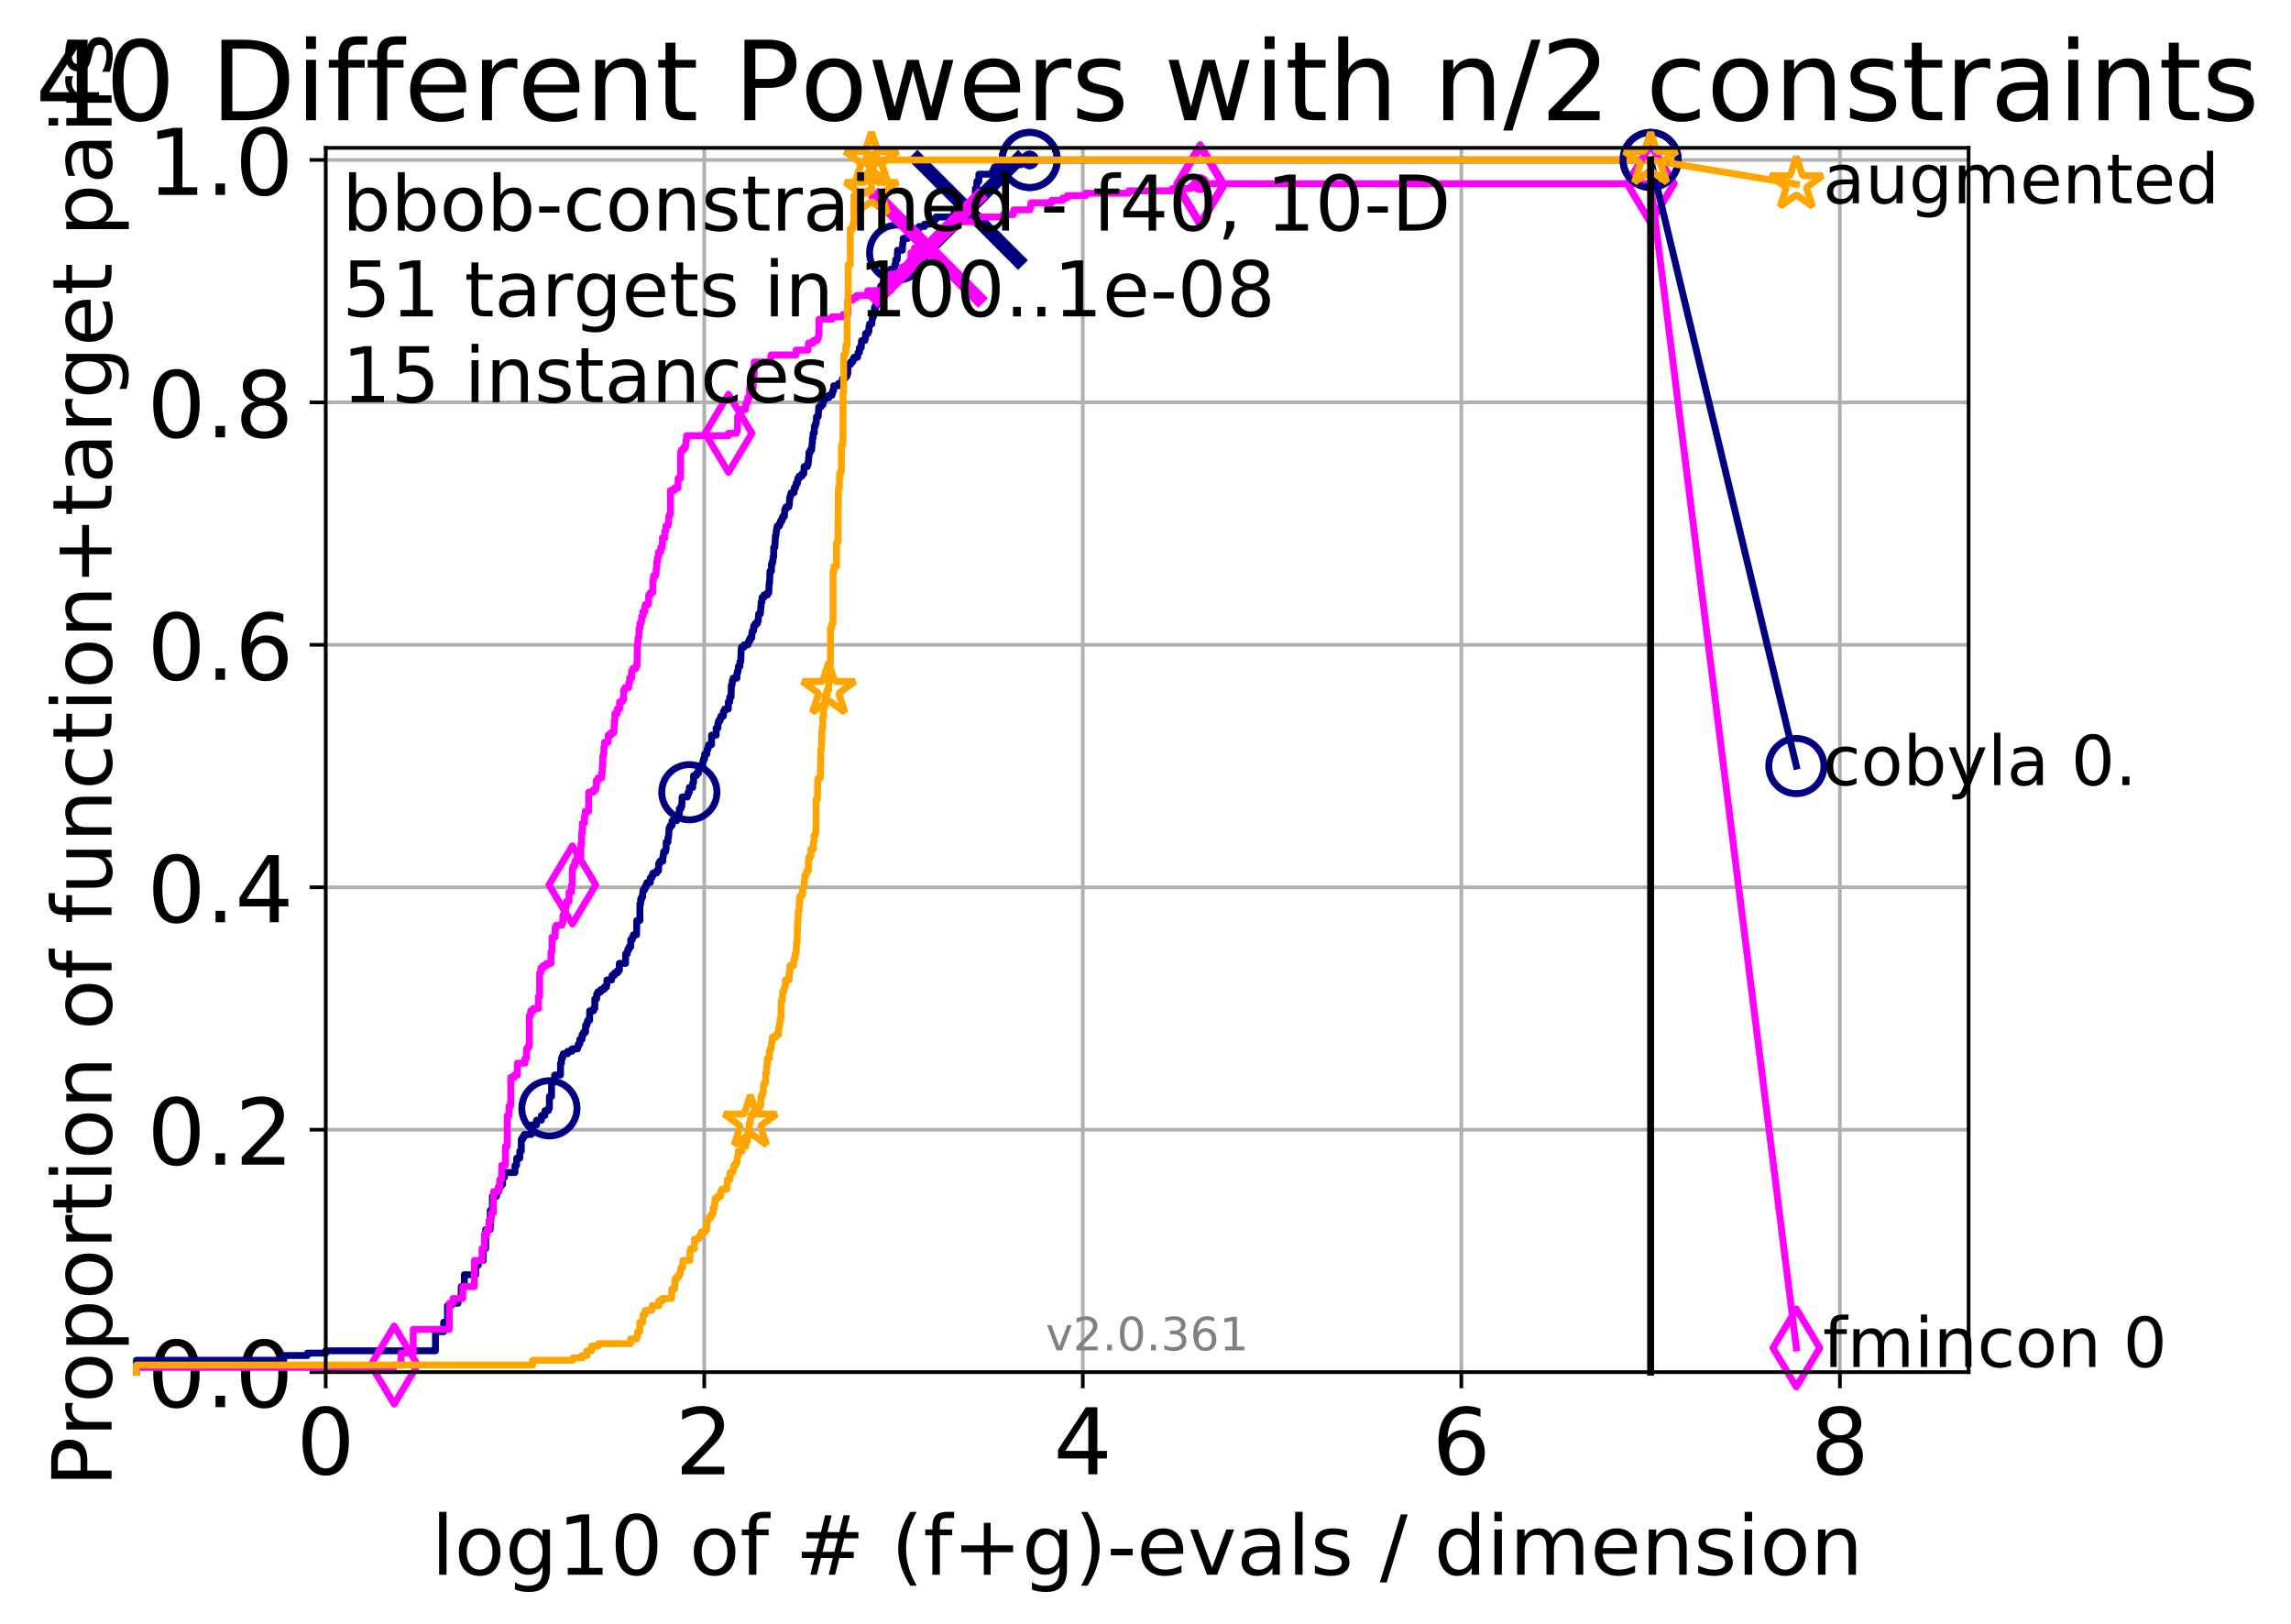 <?xml version="1.0" encoding="utf-8" standalone="no"?>
<!DOCTYPE svg PUBLIC "-//W3C//DTD SVG 1.1//EN"
  "http://www.w3.org/Graphics/SVG/1.1/DTD/svg11.dtd">
<!-- Created with matplotlib (http://matplotlib.org/) -->
<svg height="353pt" version="1.1" viewBox="0 0 498 353" width="498pt" xmlns="http://www.w3.org/2000/svg" xmlns:xlink="http://www.w3.org/1999/xlink">
 <defs>
  <style type="text/css">
*{stroke-linecap:butt;stroke-linejoin:round;}
  </style>
 </defs>
 <g id="figure_1">
  <g id="patch_1">
   <path d="M 0 353.222 
L 498.304 353.222 
L 498.304 0 
L 0 0 
z
" style="fill:#ffffff;"/>
  </g>
  <g id="axes_1">
   <g id="patch_2">
    <path d="M 70.8 298.245 
L 427.92 298.245 
L 427.92 32.133 
L 70.8 32.133 
z
" style="fill:#ffffff;"/>
   </g>
   <g id="matplotlib.axis_1">
    <g id="xtick_1">
     <g id="line2d_1">
      <path clip-path="url(#p89fc6982a9)" d="M 70.8 298.245 
L 70.8 32.133 
" style="fill:none;stroke:#b0b0b0;stroke-linecap:square;stroke-width:0.8;"/>
     </g>
     <g id="line2d_2">
      <defs>
       <path d="M 0 0 
L 0 3.5 
" id="m20a06e840d" style="stroke:#000000;stroke-width:0.8;"/>
      </defs>
      <g>
       <use style="stroke:#000000;stroke-width:0.8;" x="70.8" xlink:href="#m20a06e840d" y="298.245"/>
      </g>
     </g>
     <g id="text_1">
      <!-- 0 -->
      <defs>
       <path d="M 31.781 66.406 
Q 24.172 66.406 20.328 58.906 
Q 16.5 51.422 16.5 36.375 
Q 16.5 21.391 20.328 13.891 
Q 24.172 6.391 31.781 6.391 
Q 39.453 6.391 43.281 13.891 
Q 47.125 21.391 47.125 36.375 
Q 47.125 51.422 43.281 58.906 
Q 39.453 66.406 31.781 66.406 
z
M 31.781 74.219 
Q 44.047 74.219 50.516 64.516 
Q 56.984 54.828 56.984 36.375 
Q 56.984 17.969 50.516 8.266 
Q 44.047 -1.422 31.781 -1.422 
Q 19.531 -1.422 13.062 8.266 
Q 6.594 17.969 6.594 36.375 
Q 6.594 54.828 13.062 64.516 
Q 19.531 74.219 31.781 74.219 
z
" id="DejaVuSans-30"/>
      </defs>
      <g transform="translate(64.438 320.442)scale(0.2 -0.2)">
       <use xlink:href="#DejaVuSans-30"/>
      </g>
     </g>
    </g>
    <g id="xtick_2">
     <g id="line2d_3">
      <path clip-path="url(#p89fc6982a9)" d="M 153.086 298.245 
L 153.086 32.133 
" style="fill:none;stroke:#b0b0b0;stroke-linecap:square;stroke-width:0.8;"/>
     </g>
     <g id="line2d_4">
      <g>
       <use style="stroke:#000000;stroke-width:0.8;" x="153.086" xlink:href="#m20a06e840d" y="298.245"/>
      </g>
     </g>
     <g id="text_2">
      <!-- 2 -->
      <defs>
       <path d="M 19.188 8.297 
L 53.609 8.297 
L 53.609 0 
L 7.328 0 
L 7.328 8.297 
Q 12.938 14.109 22.625 23.891 
Q 32.328 33.688 34.812 36.531 
Q 39.547 41.844 41.422 45.531 
Q 43.312 49.219 43.312 52.781 
Q 43.312 58.594 39.234 62.25 
Q 35.156 65.922 28.609 65.922 
Q 23.969 65.922 18.812 64.312 
Q 13.672 62.703 7.812 59.422 
L 7.812 69.391 
Q 13.766 71.781 18.938 73 
Q 24.125 74.219 28.422 74.219 
Q 39.75 74.219 46.484 68.547 
Q 53.219 62.891 53.219 53.422 
Q 53.219 48.922 51.531 44.891 
Q 49.859 40.875 45.406 35.406 
Q 44.188 33.984 37.641 27.219 
Q 31.109 20.453 19.188 8.297 
z
" id="DejaVuSans-32"/>
      </defs>
      <g transform="translate(146.723 320.442)scale(0.2 -0.2)">
       <use xlink:href="#DejaVuSans-32"/>
      </g>
     </g>
    </g>
    <g id="xtick_3">
     <g id="line2d_5">
      <path clip-path="url(#p89fc6982a9)" d="M 235.371 298.245 
L 235.371 32.133 
" style="fill:none;stroke:#b0b0b0;stroke-linecap:square;stroke-width:0.8;"/>
     </g>
     <g id="line2d_6">
      <g>
       <use style="stroke:#000000;stroke-width:0.8;" x="235.371" xlink:href="#m20a06e840d" y="298.245"/>
      </g>
     </g>
     <g id="text_3">
      <!-- 4 -->
      <defs>
       <path d="M 37.797 64.312 
L 12.891 25.391 
L 37.797 25.391 
z
M 35.203 72.906 
L 47.609 72.906 
L 47.609 25.391 
L 58.016 25.391 
L 58.016 17.188 
L 47.609 17.188 
L 47.609 0 
L 37.797 0 
L 37.797 17.188 
L 4.891 17.188 
L 4.891 26.703 
z
" id="DejaVuSans-34"/>
      </defs>
      <g transform="translate(229.009 320.442)scale(0.2 -0.2)">
       <use xlink:href="#DejaVuSans-34"/>
      </g>
     </g>
    </g>
    <g id="xtick_4">
     <g id="line2d_7">
      <path clip-path="url(#p89fc6982a9)" d="M 317.657 298.245 
L 317.657 32.133 
" style="fill:none;stroke:#b0b0b0;stroke-linecap:square;stroke-width:0.8;"/>
     </g>
     <g id="line2d_8">
      <g>
       <use style="stroke:#000000;stroke-width:0.8;" x="317.657" xlink:href="#m20a06e840d" y="298.245"/>
      </g>
     </g>
     <g id="text_4">
      <!-- 6 -->
      <defs>
       <path d="M 33.016 40.375 
Q 26.375 40.375 22.484 35.828 
Q 18.609 31.297 18.609 23.391 
Q 18.609 15.531 22.484 10.953 
Q 26.375 6.391 33.016 6.391 
Q 39.656 6.391 43.531 10.953 
Q 47.406 15.531 47.406 23.391 
Q 47.406 31.297 43.531 35.828 
Q 39.656 40.375 33.016 40.375 
z
M 52.594 71.297 
L 52.594 62.312 
Q 48.875 64.062 45.094 64.984 
Q 41.312 65.922 37.594 65.922 
Q 27.828 65.922 22.672 59.328 
Q 17.531 52.734 16.797 39.406 
Q 19.672 43.656 24.016 45.922 
Q 28.375 48.188 33.594 48.188 
Q 44.578 48.188 50.953 41.516 
Q 57.328 34.859 57.328 23.391 
Q 57.328 12.156 50.688 5.359 
Q 44.047 -1.422 33.016 -1.422 
Q 20.359 -1.422 13.672 8.266 
Q 6.984 17.969 6.984 36.375 
Q 6.984 53.656 15.188 63.938 
Q 23.391 74.219 37.203 74.219 
Q 40.922 74.219 44.703 73.484 
Q 48.484 72.75 52.594 71.297 
z
" id="DejaVuSans-36"/>
      </defs>
      <g transform="translate(311.295 320.442)scale(0.2 -0.2)">
       <use xlink:href="#DejaVuSans-36"/>
      </g>
     </g>
    </g>
    <g id="xtick_5">
     <g id="line2d_9">
      <path clip-path="url(#p89fc6982a9)" d="M 399.943 298.245 
L 399.943 32.133 
" style="fill:none;stroke:#b0b0b0;stroke-linecap:square;stroke-width:0.8;"/>
     </g>
     <g id="line2d_10">
      <g>
       <use style="stroke:#000000;stroke-width:0.8;" x="399.943" xlink:href="#m20a06e840d" y="298.245"/>
      </g>
     </g>
     <g id="text_5">
      <!-- 8 -->
      <defs>
       <path d="M 31.781 34.625 
Q 24.75 34.625 20.719 30.859 
Q 16.703 27.094 16.703 20.516 
Q 16.703 13.922 20.719 10.156 
Q 24.75 6.391 31.781 6.391 
Q 38.812 6.391 42.859 10.172 
Q 46.922 13.969 46.922 20.516 
Q 46.922 27.094 42.891 30.859 
Q 38.875 34.625 31.781 34.625 
z
M 21.922 38.812 
Q 15.578 40.375 12.031 44.719 
Q 8.5 49.078 8.5 55.328 
Q 8.5 64.062 14.719 69.141 
Q 20.953 74.219 31.781 74.219 
Q 42.672 74.219 48.875 69.141 
Q 55.078 64.062 55.078 55.328 
Q 55.078 49.078 51.531 44.719 
Q 48 40.375 41.703 38.812 
Q 48.828 37.156 52.797 32.312 
Q 56.781 27.484 56.781 20.516 
Q 56.781 9.906 50.312 4.234 
Q 43.844 -1.422 31.781 -1.422 
Q 19.734 -1.422 13.25 4.234 
Q 6.781 9.906 6.781 20.516 
Q 6.781 27.484 10.781 32.312 
Q 14.797 37.156 21.922 38.812 
z
M 18.312 54.391 
Q 18.312 48.734 21.844 45.562 
Q 25.391 42.391 31.781 42.391 
Q 38.141 42.391 41.719 45.562 
Q 45.312 48.734 45.312 54.391 
Q 45.312 60.062 41.719 63.234 
Q 38.141 66.406 31.781 66.406 
Q 25.391 66.406 21.844 63.234 
Q 18.312 60.062 18.312 54.391 
z
" id="DejaVuSans-38"/>
      </defs>
      <g transform="translate(393.58 320.442)scale(0.2 -0.2)">
       <use xlink:href="#DejaVuSans-38"/>
      </g>
     </g>
    </g>
    <g id="text_6">
     <!-- log10 of # (f+g)-evals / dimension -->
     <defs>
      <path d="M 9.422 75.984 
L 18.406 75.984 
L 18.406 0 
L 9.422 0 
z
" id="DejaVuSans-6c"/>
      <path d="M 30.609 48.391 
Q 23.391 48.391 19.188 42.75 
Q 14.984 37.109 14.984 27.297 
Q 14.984 17.484 19.156 11.844 
Q 23.344 6.203 30.609 6.203 
Q 37.797 6.203 41.984 11.859 
Q 46.188 17.531 46.188 27.297 
Q 46.188 37.016 41.984 42.703 
Q 37.797 48.391 30.609 48.391 
z
M 30.609 56 
Q 42.328 56 49.016 48.375 
Q 55.719 40.766 55.719 27.297 
Q 55.719 13.875 49.016 6.219 
Q 42.328 -1.422 30.609 -1.422 
Q 18.844 -1.422 12.172 6.219 
Q 5.516 13.875 5.516 27.297 
Q 5.516 40.766 12.172 48.375 
Q 18.844 56 30.609 56 
z
" id="DejaVuSans-6f"/>
      <path d="M 45.406 27.984 
Q 45.406 37.75 41.375 43.109 
Q 37.359 48.484 30.078 48.484 
Q 22.859 48.484 18.828 43.109 
Q 14.797 37.75 14.797 27.984 
Q 14.797 18.266 18.828 12.891 
Q 22.859 7.516 30.078 7.516 
Q 37.359 7.516 41.375 12.891 
Q 45.406 18.266 45.406 27.984 
z
M 54.391 6.781 
Q 54.391 -7.172 48.188 -13.984 
Q 42 -20.797 29.203 -20.797 
Q 24.469 -20.797 20.266 -20.094 
Q 16.062 -19.391 12.109 -17.922 
L 12.109 -9.188 
Q 16.062 -11.328 19.922 -12.344 
Q 23.781 -13.375 27.781 -13.375 
Q 36.625 -13.375 41.016 -8.766 
Q 45.406 -4.156 45.406 5.172 
L 45.406 9.625 
Q 42.625 4.781 38.281 2.391 
Q 33.938 0 27.875 0 
Q 17.828 0 11.672 7.656 
Q 5.516 15.328 5.516 27.984 
Q 5.516 40.672 11.672 48.328 
Q 17.828 56 27.875 56 
Q 33.938 56 38.281 53.609 
Q 42.625 51.219 45.406 46.391 
L 45.406 54.688 
L 54.391 54.688 
z
" id="DejaVuSans-67"/>
      <path d="M 12.406 8.297 
L 28.516 8.297 
L 28.516 63.922 
L 10.984 60.406 
L 10.984 69.391 
L 28.422 72.906 
L 38.281 72.906 
L 38.281 8.297 
L 54.391 8.297 
L 54.391 0 
L 12.406 0 
z
" id="DejaVuSans-31"/>
      <path id="DejaVuSans-20"/>
      <path d="M 37.109 75.984 
L 37.109 68.5 
L 28.516 68.5 
Q 23.688 68.5 21.797 66.547 
Q 19.922 64.594 19.922 59.516 
L 19.922 54.688 
L 34.719 54.688 
L 34.719 47.703 
L 19.922 47.703 
L 19.922 0 
L 10.891 0 
L 10.891 47.703 
L 2.297 47.703 
L 2.297 54.688 
L 10.891 54.688 
L 10.891 58.5 
Q 10.891 67.625 15.141 71.797 
Q 19.391 75.984 28.609 75.984 
z
" id="DejaVuSans-66"/>
      <path d="M 51.125 44 
L 36.922 44 
L 32.812 27.688 
L 47.125 27.688 
z
M 43.797 71.781 
L 38.719 51.516 
L 52.984 51.516 
L 58.109 71.781 
L 65.922 71.781 
L 60.891 51.516 
L 76.125 51.516 
L 76.125 44 
L 58.984 44 
L 54.984 27.688 
L 70.516 27.688 
L 70.516 20.219 
L 53.078 20.219 
L 48 0 
L 40.188 0 
L 45.219 20.219 
L 30.906 20.219 
L 25.875 0 
L 18.016 0 
L 23.094 20.219 
L 7.719 20.219 
L 7.719 27.688 
L 24.906 27.688 
L 29 44 
L 13.281 44 
L 13.281 51.516 
L 30.906 51.516 
L 35.891 71.781 
z
" id="DejaVuSans-23"/>
      <path d="M 31 75.875 
Q 24.469 64.656 21.281 53.656 
Q 18.109 42.672 18.109 31.391 
Q 18.109 20.125 21.312 9.062 
Q 24.516 -2 31 -13.188 
L 23.188 -13.188 
Q 15.875 -1.703 12.234 9.375 
Q 8.594 20.453 8.594 31.391 
Q 8.594 42.281 12.203 53.312 
Q 15.828 64.359 23.188 75.875 
z
" id="DejaVuSans-28"/>
      <path d="M 46 62.703 
L 46 35.5 
L 73.188 35.5 
L 73.188 27.203 
L 46 27.203 
L 46 0 
L 37.797 0 
L 37.797 27.203 
L 10.594 27.203 
L 10.594 35.5 
L 37.797 35.5 
L 37.797 62.703 
z
" id="DejaVuSans-2b"/>
      <path d="M 8.016 75.875 
L 15.828 75.875 
Q 23.141 64.359 26.781 53.312 
Q 30.422 42.281 30.422 31.391 
Q 30.422 20.453 26.781 9.375 
Q 23.141 -1.703 15.828 -13.188 
L 8.016 -13.188 
Q 14.5 -2 17.703 9.062 
Q 20.906 20.125 20.906 31.391 
Q 20.906 42.672 17.703 53.656 
Q 14.5 64.656 8.016 75.875 
z
" id="DejaVuSans-29"/>
      <path d="M 4.891 31.391 
L 31.203 31.391 
L 31.203 23.391 
L 4.891 23.391 
z
" id="DejaVuSans-2d"/>
      <path d="M 56.203 29.594 
L 56.203 25.203 
L 14.891 25.203 
Q 15.484 15.922 20.484 11.062 
Q 25.484 6.203 34.422 6.203 
Q 39.594 6.203 44.453 7.469 
Q 49.312 8.734 54.109 11.281 
L 54.109 2.781 
Q 49.266 0.734 44.188 -0.344 
Q 39.109 -1.422 33.891 -1.422 
Q 20.797 -1.422 13.156 6.188 
Q 5.516 13.812 5.516 26.812 
Q 5.516 40.234 12.766 48.109 
Q 20.016 56 32.328 56 
Q 43.359 56 49.781 48.891 
Q 56.203 41.797 56.203 29.594 
z
M 47.219 32.234 
Q 47.125 39.594 43.094 43.984 
Q 39.062 48.391 32.422 48.391 
Q 24.906 48.391 20.391 44.141 
Q 15.875 39.891 15.188 32.172 
z
" id="DejaVuSans-65"/>
      <path d="M 2.984 54.688 
L 12.5 54.688 
L 29.594 8.797 
L 46.688 54.688 
L 56.203 54.688 
L 35.688 0 
L 23.484 0 
z
" id="DejaVuSans-76"/>
      <path d="M 34.281 27.484 
Q 23.391 27.484 19.188 25 
Q 14.984 22.516 14.984 16.5 
Q 14.984 11.719 18.141 8.906 
Q 21.297 6.109 26.703 6.109 
Q 34.188 6.109 38.703 11.406 
Q 43.219 16.703 43.219 25.484 
L 43.219 27.484 
z
M 52.203 31.203 
L 52.203 0 
L 43.219 0 
L 43.219 8.297 
Q 40.141 3.328 35.547 0.953 
Q 30.953 -1.422 24.312 -1.422 
Q 15.922 -1.422 10.953 3.297 
Q 6 8.016 6 15.922 
Q 6 25.141 12.172 29.828 
Q 18.359 34.516 30.609 34.516 
L 43.219 34.516 
L 43.219 35.406 
Q 43.219 41.609 39.141 45 
Q 35.062 48.391 27.688 48.391 
Q 23 48.391 18.547 47.266 
Q 14.109 46.141 10.016 43.891 
L 10.016 52.203 
Q 14.938 54.109 19.578 55.047 
Q 24.219 56 28.609 56 
Q 40.484 56 46.344 49.844 
Q 52.203 43.703 52.203 31.203 
z
" id="DejaVuSans-61"/>
      <path d="M 44.281 53.078 
L 44.281 44.578 
Q 40.484 46.531 36.375 47.5 
Q 32.281 48.484 27.875 48.484 
Q 21.188 48.484 17.844 46.438 
Q 14.5 44.391 14.5 40.281 
Q 14.5 37.156 16.891 35.375 
Q 19.281 33.594 26.516 31.984 
L 29.594 31.297 
Q 39.156 29.25 43.188 25.516 
Q 47.219 21.781 47.219 15.094 
Q 47.219 7.469 41.188 3.016 
Q 35.156 -1.422 24.609 -1.422 
Q 20.219 -1.422 15.453 -0.562 
Q 10.688 0.297 5.422 2 
L 5.422 11.281 
Q 10.406 8.688 15.234 7.391 
Q 20.062 6.109 24.812 6.109 
Q 31.156 6.109 34.562 8.281 
Q 37.984 10.453 37.984 14.406 
Q 37.984 18.062 35.516 20.016 
Q 33.062 21.969 24.703 23.781 
L 21.578 24.516 
Q 13.234 26.266 9.516 29.906 
Q 5.812 33.547 5.812 39.891 
Q 5.812 47.609 11.281 51.797 
Q 16.75 56 26.812 56 
Q 31.781 56 36.172 55.266 
Q 40.578 54.547 44.281 53.078 
z
" id="DejaVuSans-73"/>
      <path d="M 25.391 72.906 
L 33.688 72.906 
L 8.297 -9.281 
L 0 -9.281 
z
" id="DejaVuSans-2f"/>
      <path d="M 45.406 46.391 
L 45.406 75.984 
L 54.391 75.984 
L 54.391 0 
L 45.406 0 
L 45.406 8.203 
Q 42.578 3.328 38.25 0.953 
Q 33.938 -1.422 27.875 -1.422 
Q 17.969 -1.422 11.734 6.484 
Q 5.516 14.406 5.516 27.297 
Q 5.516 40.188 11.734 48.094 
Q 17.969 56 27.875 56 
Q 33.938 56 38.25 53.625 
Q 42.578 51.266 45.406 46.391 
z
M 14.797 27.297 
Q 14.797 17.391 18.875 11.75 
Q 22.953 6.109 30.078 6.109 
Q 37.203 6.109 41.297 11.75 
Q 45.406 17.391 45.406 27.297 
Q 45.406 37.203 41.297 42.844 
Q 37.203 48.484 30.078 48.484 
Q 22.953 48.484 18.875 42.844 
Q 14.797 37.203 14.797 27.297 
z
" id="DejaVuSans-64"/>
      <path d="M 9.422 54.688 
L 18.406 54.688 
L 18.406 0 
L 9.422 0 
z
M 9.422 75.984 
L 18.406 75.984 
L 18.406 64.594 
L 9.422 64.594 
z
" id="DejaVuSans-69"/>
      <path d="M 52 44.188 
Q 55.375 50.25 60.062 53.125 
Q 64.75 56 71.094 56 
Q 79.641 56 84.281 50.016 
Q 88.922 44.047 88.922 33.016 
L 88.922 0 
L 79.891 0 
L 79.891 32.719 
Q 79.891 40.578 77.094 44.375 
Q 74.312 48.188 68.609 48.188 
Q 61.625 48.188 57.562 43.547 
Q 53.516 38.922 53.516 30.906 
L 53.516 0 
L 44.484 0 
L 44.484 32.719 
Q 44.484 40.625 41.703 44.406 
Q 38.922 48.188 33.109 48.188 
Q 26.219 48.188 22.156 43.531 
Q 18.109 38.875 18.109 30.906 
L 18.109 0 
L 9.078 0 
L 9.078 54.688 
L 18.109 54.688 
L 18.109 46.188 
Q 21.188 51.219 25.484 53.609 
Q 29.781 56 35.688 56 
Q 41.656 56 45.828 52.969 
Q 50 49.953 52 44.188 
z
" id="DejaVuSans-6d"/>
      <path d="M 54.891 33.016 
L 54.891 0 
L 45.906 0 
L 45.906 32.719 
Q 45.906 40.484 42.875 44.328 
Q 39.844 48.188 33.797 48.188 
Q 26.516 48.188 22.312 43.547 
Q 18.109 38.922 18.109 30.906 
L 18.109 0 
L 9.078 0 
L 9.078 54.688 
L 18.109 54.688 
L 18.109 46.188 
Q 21.344 51.125 25.703 53.562 
Q 30.078 56 35.797 56 
Q 45.219 56 50.047 50.172 
Q 54.891 44.344 54.891 33.016 
z
" id="DejaVuSans-6e"/>
     </defs>
     <g transform="translate(93.753 342.279)scale(0.18 -0.18)">
      <use xlink:href="#DejaVuSans-6c"/>
      <use x="27.783" xlink:href="#DejaVuSans-6f"/>
      <use x="88.965" xlink:href="#DejaVuSans-67"/>
      <use x="152.441" xlink:href="#DejaVuSans-31"/>
      <use x="216.064" xlink:href="#DejaVuSans-30"/>
      <use x="279.688" xlink:href="#DejaVuSans-20"/>
      <use x="311.475" xlink:href="#DejaVuSans-6f"/>
      <use x="372.656" xlink:href="#DejaVuSans-66"/>
      <use x="407.861" xlink:href="#DejaVuSans-20"/>
      <use x="439.648" xlink:href="#DejaVuSans-23"/>
      <use x="523.438" xlink:href="#DejaVuSans-20"/>
      <use x="555.225" xlink:href="#DejaVuSans-28"/>
      <use x="594.238" xlink:href="#DejaVuSans-66"/>
      <use x="629.443" xlink:href="#DejaVuSans-2b"/>
      <use x="713.232" xlink:href="#DejaVuSans-67"/>
      <use x="776.709" xlink:href="#DejaVuSans-29"/>
      <use x="815.723" xlink:href="#DejaVuSans-2d"/>
      <use x="851.807" xlink:href="#DejaVuSans-65"/>
      <use x="913.33" xlink:href="#DejaVuSans-76"/>
      <use x="972.51" xlink:href="#DejaVuSans-61"/>
      <use x="1033.789" xlink:href="#DejaVuSans-6c"/>
      <use x="1061.572" xlink:href="#DejaVuSans-73"/>
      <use x="1113.672" xlink:href="#DejaVuSans-20"/>
      <use x="1145.459" xlink:href="#DejaVuSans-2f"/>
      <use x="1179.15" xlink:href="#DejaVuSans-20"/>
      <use x="1210.938" xlink:href="#DejaVuSans-64"/>
      <use x="1274.414" xlink:href="#DejaVuSans-69"/>
      <use x="1302.197" xlink:href="#DejaVuSans-6d"/>
      <use x="1399.609" xlink:href="#DejaVuSans-65"/>
      <use x="1461.133" xlink:href="#DejaVuSans-6e"/>
      <use x="1524.512" xlink:href="#DejaVuSans-73"/>
      <use x="1576.611" xlink:href="#DejaVuSans-69"/>
      <use x="1604.395" xlink:href="#DejaVuSans-6f"/>
      <use x="1665.576" xlink:href="#DejaVuSans-6e"/>
     </g>
    </g>
   </g>
   <g id="matplotlib.axis_2">
    <g id="ytick_1">
     <g id="line2d_11">
      <path clip-path="url(#p89fc6982a9)" d="M 70.8 298.245 
L 427.92 298.245 
" style="fill:none;stroke:#b0b0b0;stroke-linecap:square;stroke-width:0.8;"/>
     </g>
     <g id="line2d_12">
      <defs>
       <path d="M 0 0 
L -3.5 0 
" id="m283c049194" style="stroke:#000000;stroke-width:0.8;"/>
      </defs>
      <g>
       <use style="stroke:#000000;stroke-width:0.8;" x="70.8" xlink:href="#m283c049194" y="298.245"/>
      </g>
     </g>
     <g id="text_7">
      <!-- 0.0 -->
      <defs>
       <path d="M 10.688 12.406 
L 21 12.406 
L 21 0 
L 10.688 0 
z
" id="DejaVuSans-2e"/>
      </defs>
      <g transform="translate(31.994 305.844)scale(0.2 -0.2)">
       <use xlink:href="#DejaVuSans-30"/>
       <use x="63.623" xlink:href="#DejaVuSans-2e"/>
       <use x="95.41" xlink:href="#DejaVuSans-30"/>
      </g>
     </g>
    </g>
    <g id="ytick_2">
     <g id="line2d_13">
      <path clip-path="url(#p89fc6982a9)" d="M 70.8 245.55 
L 427.92 245.55 
" style="fill:none;stroke:#b0b0b0;stroke-linecap:square;stroke-width:0.8;"/>
     </g>
     <g id="line2d_14">
      <g>
       <use style="stroke:#000000;stroke-width:0.8;" x="70.8" xlink:href="#m283c049194" y="245.55"/>
      </g>
     </g>
     <g id="text_8">
      <!-- 0.2 -->
      <g transform="translate(31.994 253.148)scale(0.2 -0.2)">
       <use xlink:href="#DejaVuSans-30"/>
       <use x="63.623" xlink:href="#DejaVuSans-2e"/>
       <use x="95.41" xlink:href="#DejaVuSans-32"/>
      </g>
     </g>
    </g>
    <g id="ytick_3">
     <g id="line2d_15">
      <path clip-path="url(#p89fc6982a9)" d="M 70.8 192.854 
L 427.92 192.854 
" style="fill:none;stroke:#b0b0b0;stroke-linecap:square;stroke-width:0.8;"/>
     </g>
     <g id="line2d_16">
      <g>
       <use style="stroke:#000000;stroke-width:0.8;" x="70.8" xlink:href="#m283c049194" y="192.854"/>
      </g>
     </g>
     <g id="text_9">
      <!-- 0.4 -->
      <g transform="translate(31.994 200.453)scale(0.2 -0.2)">
       <use xlink:href="#DejaVuSans-30"/>
       <use x="63.623" xlink:href="#DejaVuSans-2e"/>
       <use x="95.41" xlink:href="#DejaVuSans-34"/>
      </g>
     </g>
    </g>
    <g id="ytick_4">
     <g id="line2d_17">
      <path clip-path="url(#p89fc6982a9)" d="M 70.8 140.159 
L 427.92 140.159 
" style="fill:none;stroke:#b0b0b0;stroke-linecap:square;stroke-width:0.8;"/>
     </g>
     <g id="line2d_18">
      <g>
       <use style="stroke:#000000;stroke-width:0.8;" x="70.8" xlink:href="#m283c049194" y="140.159"/>
      </g>
     </g>
     <g id="text_10">
      <!-- 0.6 -->
      <g transform="translate(31.994 147.757)scale(0.2 -0.2)">
       <use xlink:href="#DejaVuSans-30"/>
       <use x="63.623" xlink:href="#DejaVuSans-2e"/>
       <use x="95.41" xlink:href="#DejaVuSans-36"/>
      </g>
     </g>
    </g>
    <g id="ytick_5">
     <g id="line2d_19">
      <path clip-path="url(#p89fc6982a9)" d="M 70.8 87.464 
L 427.92 87.464 
" style="fill:none;stroke:#b0b0b0;stroke-linecap:square;stroke-width:0.8;"/>
     </g>
     <g id="line2d_20">
      <g>
       <use style="stroke:#000000;stroke-width:0.8;" x="70.8" xlink:href="#m283c049194" y="87.464"/>
      </g>
     </g>
     <g id="text_11">
      <!-- 0.8 -->
      <g transform="translate(31.994 95.062)scale(0.2 -0.2)">
       <use xlink:href="#DejaVuSans-30"/>
       <use x="63.623" xlink:href="#DejaVuSans-2e"/>
       <use x="95.41" xlink:href="#DejaVuSans-38"/>
      </g>
     </g>
    </g>
    <g id="ytick_6">
     <g id="line2d_21">
      <path clip-path="url(#p89fc6982a9)" d="M 70.8 34.768 
L 427.92 34.768 
" style="fill:none;stroke:#b0b0b0;stroke-linecap:square;stroke-width:0.8;"/>
     </g>
     <g id="line2d_22">
      <g>
       <use style="stroke:#000000;stroke-width:0.8;" x="70.8" xlink:href="#m283c049194" y="34.768"/>
      </g>
     </g>
     <g id="text_12">
      <!-- 1.0 -->
      <g transform="translate(31.994 42.367)scale(0.2 -0.2)">
       <use xlink:href="#DejaVuSans-31"/>
       <use x="63.623" xlink:href="#DejaVuSans-2e"/>
       <use x="95.41" xlink:href="#DejaVuSans-30"/>
      </g>
     </g>
    </g>
    <g id="text_13">
     <!-- Proportion of function+target pairs -->
     <defs>
      <path d="M 19.672 64.797 
L 19.672 37.406 
L 32.078 37.406 
Q 38.969 37.406 42.719 40.969 
Q 46.484 44.531 46.484 51.125 
Q 46.484 57.672 42.719 61.234 
Q 38.969 64.797 32.078 64.797 
z
M 9.812 72.906 
L 32.078 72.906 
Q 44.344 72.906 50.609 67.359 
Q 56.891 61.812 56.891 51.125 
Q 56.891 40.328 50.609 34.812 
Q 44.344 29.297 32.078 29.297 
L 19.672 29.297 
L 19.672 0 
L 9.812 0 
z
" id="DejaVuSans-50"/>
      <path d="M 41.109 46.297 
Q 39.594 47.172 37.812 47.578 
Q 36.031 48 33.891 48 
Q 26.266 48 22.188 43.047 
Q 18.109 38.094 18.109 28.812 
L 18.109 0 
L 9.078 0 
L 9.078 54.688 
L 18.109 54.688 
L 18.109 46.188 
Q 20.953 51.172 25.484 53.578 
Q 30.031 56 36.531 56 
Q 37.453 56 38.578 55.875 
Q 39.703 55.766 41.062 55.516 
z
" id="DejaVuSans-72"/>
      <path d="M 18.109 8.203 
L 18.109 -20.797 
L 9.078 -20.797 
L 9.078 54.688 
L 18.109 54.688 
L 18.109 46.391 
Q 20.953 51.266 25.266 53.625 
Q 29.594 56 35.594 56 
Q 45.562 56 51.781 48.094 
Q 58.016 40.188 58.016 27.297 
Q 58.016 14.406 51.781 6.484 
Q 45.562 -1.422 35.594 -1.422 
Q 29.594 -1.422 25.266 0.953 
Q 20.953 3.328 18.109 8.203 
z
M 48.688 27.297 
Q 48.688 37.203 44.609 42.844 
Q 40.531 48.484 33.406 48.484 
Q 26.266 48.484 22.188 42.844 
Q 18.109 37.203 18.109 27.297 
Q 18.109 17.391 22.188 11.75 
Q 26.266 6.109 33.406 6.109 
Q 40.531 6.109 44.609 11.75 
Q 48.688 17.391 48.688 27.297 
z
" id="DejaVuSans-70"/>
      <path d="M 18.312 70.219 
L 18.312 54.688 
L 36.812 54.688 
L 36.812 47.703 
L 18.312 47.703 
L 18.312 18.016 
Q 18.312 11.328 20.141 9.422 
Q 21.969 7.516 27.594 7.516 
L 36.812 7.516 
L 36.812 0 
L 27.594 0 
Q 17.188 0 13.234 3.875 
Q 9.281 7.766 9.281 18.016 
L 9.281 47.703 
L 2.688 47.703 
L 2.688 54.688 
L 9.281 54.688 
L 9.281 70.219 
z
" id="DejaVuSans-74"/>
      <path d="M 8.5 21.578 
L 8.5 54.688 
L 17.484 54.688 
L 17.484 21.922 
Q 17.484 14.156 20.5 10.266 
Q 23.531 6.391 29.594 6.391 
Q 36.859 6.391 41.078 11.031 
Q 45.312 15.672 45.312 23.688 
L 45.312 54.688 
L 54.297 54.688 
L 54.297 0 
L 45.312 0 
L 45.312 8.406 
Q 42.047 3.422 37.719 1 
Q 33.406 -1.422 27.688 -1.422 
Q 18.266 -1.422 13.375 4.438 
Q 8.5 10.297 8.5 21.578 
z
M 31.109 56 
z
" id="DejaVuSans-75"/>
      <path d="M 48.781 52.594 
L 48.781 44.188 
Q 44.969 46.297 41.141 47.344 
Q 37.312 48.391 33.406 48.391 
Q 24.656 48.391 19.812 42.844 
Q 14.984 37.312 14.984 27.297 
Q 14.984 17.281 19.812 11.734 
Q 24.656 6.203 33.406 6.203 
Q 37.312 6.203 41.141 7.25 
Q 44.969 8.297 48.781 10.406 
L 48.781 2.094 
Q 45.016 0.344 40.984 -0.531 
Q 36.969 -1.422 32.422 -1.422 
Q 20.062 -1.422 12.781 6.344 
Q 5.516 14.109 5.516 27.297 
Q 5.516 40.672 12.859 48.328 
Q 20.219 56 33.016 56 
Q 37.156 56 41.109 55.141 
Q 45.062 54.297 48.781 52.594 
z
" id="DejaVuSans-63"/>
     </defs>
     <g transform="translate(24.25 323.179)rotate(-90)scale(0.18 -0.18)">
      <use xlink:href="#DejaVuSans-50"/>
      <use x="60.287" xlink:href="#DejaVuSans-72"/>
      <use x="101.369" xlink:href="#DejaVuSans-6f"/>
      <use x="162.551" xlink:href="#DejaVuSans-70"/>
      <use x="226.027" xlink:href="#DejaVuSans-6f"/>
      <use x="287.209" xlink:href="#DejaVuSans-72"/>
      <use x="328.322" xlink:href="#DejaVuSans-74"/>
      <use x="367.531" xlink:href="#DejaVuSans-69"/>
      <use x="395.314" xlink:href="#DejaVuSans-6f"/>
      <use x="456.496" xlink:href="#DejaVuSans-6e"/>
      <use x="519.875" xlink:href="#DejaVuSans-20"/>
      <use x="551.662" xlink:href="#DejaVuSans-6f"/>
      <use x="612.844" xlink:href="#DejaVuSans-66"/>
      <use x="648.049" xlink:href="#DejaVuSans-20"/>
      <use x="679.836" xlink:href="#DejaVuSans-66"/>
      <use x="715.041" xlink:href="#DejaVuSans-75"/>
      <use x="778.42" xlink:href="#DejaVuSans-6e"/>
      <use x="841.799" xlink:href="#DejaVuSans-63"/>
      <use x="896.779" xlink:href="#DejaVuSans-74"/>
      <use x="935.988" xlink:href="#DejaVuSans-69"/>
      <use x="963.771" xlink:href="#DejaVuSans-6f"/>
      <use x="1024.953" xlink:href="#DejaVuSans-6e"/>
      <use x="1088.332" xlink:href="#DejaVuSans-2b"/>
      <use x="1172.121" xlink:href="#DejaVuSans-74"/>
      <use x="1211.33" xlink:href="#DejaVuSans-61"/>
      <use x="1272.609" xlink:href="#DejaVuSans-72"/>
      <use x="1313.707" xlink:href="#DejaVuSans-67"/>
      <use x="1377.184" xlink:href="#DejaVuSans-65"/>
      <use x="1438.707" xlink:href="#DejaVuSans-74"/>
      <use x="1477.916" xlink:href="#DejaVuSans-20"/>
      <use x="1509.703" xlink:href="#DejaVuSans-70"/>
      <use x="1573.18" xlink:href="#DejaVuSans-61"/>
      <use x="1634.459" xlink:href="#DejaVuSans-69"/>
      <use x="1662.242" xlink:href="#DejaVuSans-72"/>
      <use x="1703.355" xlink:href="#DejaVuSans-73"/>
     </g>
    </g>
   </g>
   <g id="line2d_23">
    <defs>
     <path d="M 0 1.5 
C 0.398 1.5 0.779 1.342 1.061 1.061 
C 1.342 0.779 1.5 0.398 1.5 0 
C 1.5 -0.398 1.342 -0.779 1.061 -1.061 
C 0.779 -1.342 0.398 -1.5 0 -1.5 
C -0.398 -1.5 -0.779 -1.342 -1.061 -1.061 
C -1.342 -0.779 -1.5 -0.398 -1.5 0 
C -1.5 0.398 -1.342 0.779 -1.061 1.061 
C -0.779 1.342 -0.398 1.5 0 1.5 
z
" id="m82c820f7a5" style="stroke:#000080;"/>
    </defs>
    <g>
     <use style="fill:#000080;stroke:#000080;" x="223.823" xlink:href="#m82c820f7a5" y="34.768"/>
     <use style="fill:#000080;stroke:#000080;" x="223.823" xlink:href="#m82c820f7a5" y="34.768"/>
    </g>
   </g>
   <g id="line2d_24">
    <path d="M 29.657 298.245 
L 29.657 295.662 
L 61.673 295.662 
L 61.673 294.629 
L 66.813 294.629 
L 66.813 294.112 
L 70.8 294.112 
L 70.8 293.596 
L 94.654 293.596 
L 94.654 289.463 
L 96.442 289.463 
L 96.442 287.396 
L 97.273 287.396 
L 97.273 283.78 
L 98.068 283.78 
L 98.068 283.263 
L 99.558 283.263 
L 99.558 282.23 
L 100.258 282.23 
L 100.258 279.647 
L 100.933 279.647 
L 100.933 277.064 
L 103.401 277.064 
L 103.401 274.997 
L 103.969 274.997 
L 103.969 273.964 
L 105.052 273.964 
L 105.052 271.381 
L 105.57 271.381 
L 105.57 267.248 
L 106.563 267.248 
L 106.563 263.115 
L 107.039 263.115 
L 107.039 260.015 
L 107.956 260.015 
L 107.956 258.982 
L 108.397 258.982 
L 108.397 257.949 
L 108.827 257.949 
L 108.827 257.432 
L 109.248 257.432 
L 109.248 255.882 
L 109.659 255.882 
L 109.659 254.849 
L 111.943 254.849 
L 111.943 253.299 
L 112.297 253.299 
L 112.297 251.749 
L 112.984 251.749 
L 112.984 250.2 
L 113.318 250.2 
L 113.318 247.616 
L 113.646 247.616 
L 113.646 247.1 
L 113.968 247.1 
L 113.968 246.583 
L 115.496 246.583 
L 115.496 244.517 
L 116.631 244.517 
L 116.631 243.483 
L 117.698 243.483 
L 117.698 242.45 
L 118.458 242.45 
L 118.458 241.417 
L 119.188 241.417 
L 119.188 240.9 
L 119.424 240.9 
L 119.424 238.317 
L 119.889 238.317 
L 119.889 235.217 
L 120.563 235.217 
L 120.563 233.668 
L 121.84 233.668 
L 121.84 231.085 
L 122.044 231.085 
L 122.044 230.051 
L 122.246 230.051 
L 122.246 229.535 
L 122.445 229.535 
L 122.445 229.018 
L 123.412 229.018 
L 123.412 228.501 
L 124.328 228.501 
L 124.328 227.985 
L 125.537 227.985 
L 125.537 227.468 
L 125.703 227.468 
L 125.703 226.952 
L 126.031 226.952 
L 126.031 225.918 
L 126.512 225.918 
L 126.512 224.885 
L 126.825 224.885 
L 126.825 224.368 
L 127.286 224.368 
L 127.286 222.819 
L 127.586 222.819 
L 127.586 222.302 
L 127.734 222.302 
L 127.734 221.785 
L 128.172 221.785 
L 128.172 219.719 
L 129.016 219.719 
L 129.016 219.202 
L 129.289 219.202 
L 129.289 217.136 
L 129.69 217.136 
L 129.69 216.102 
L 129.953 216.102 
L 129.953 215.586 
L 130.594 215.586 
L 130.594 215.069 
L 131.333 215.069 
L 131.333 214.553 
L 131.81 214.553 
L 131.81 214.036 
L 131.927 214.036 
L 131.927 213.003 
L 132.948 213.003 
L 133.058 211.969 
L 133.598 211.969 
L 133.598 211.453 
L 134.225 211.453 
L 134.225 210.936 
L 134.631 210.936 
L 134.631 209.386 
L 135.984 209.386 
L 135.984 207.32 
L 136.352 207.32 
L 136.352 206.803 
L 136.489 206.803 
L 136.489 206.287 
L 136.758 206.287 
L 136.758 205.77 
L 137.111 205.77 
L 137.111 204.22 
L 137.457 204.22 
L 137.457 203.704 
L 137.67 203.704 
L 137.67 203.187 
L 138.376 203.187 
L 138.416 200.087 
L 139.094 200.087 
L 139.094 196.471 
L 139.249 196.471 
L 139.249 195.438 
L 139.48 195.438 
L 139.48 194.921 
L 139.709 194.921 
L 139.709 193.888 
L 139.822 193.888 
L 139.822 193.371 
L 140.156 193.371 
L 140.156 192.854 
L 140.412 192.854 
L 140.412 192.338 
L 140.629 192.338 
L 140.629 191.821 
L 141.367 191.821 
L 141.367 190.788 
L 141.708 190.788 
L 141.708 190.271 
L 141.943 190.271 
L 141.943 189.755 
L 142.757 189.755 
L 142.757 189.238 
L 143.167 189.238 
L 143.167 187.688 
L 143.445 187.688 
L 143.445 187.172 
L 144.077 187.172 
L 144.077 186.138 
L 144.195 186.138 
L 144.254 185.105 
L 144.688 185.105 
L 144.688 184.589 
L 144.802 184.589 
L 144.802 183.039 
L 145.195 183.039 
L 145.195 182.005 
L 145.333 182.005 
L 145.443 179.939 
L 145.688 179.939 
L 145.688 179.422 
L 146.089 179.422 
L 146.089 178.389 
L 147.066 178.389 
L 147.066 177.872 
L 147.241 177.872 
L 147.241 177.356 
L 147.657 177.356 
L 147.657 175.806 
L 147.993 175.806 
L 147.993 175.289 
L 148.206 175.289 
L 148.276 173.223 
L 149.409 173.223 
L 149.409 172.706 
L 149.605 172.706 
L 149.605 172.19 
L 149.842 172.19 
L 149.842 171.156 
L 150.577 171.156 
L 150.597 170.123 
L 150.761 170.123 
L 150.761 168.573 
L 151.401 168.573 
L 151.401 168.057 
L 151.808 168.057 
L 151.827 166.507 
L 152.761 166.507 
L 152.761 165.474 
L 152.906 165.474 
L 152.906 164.957 
L 153.157 164.957 
L 153.157 163.924 
L 153.631 163.924 
L 153.683 162.89 
L 153.889 162.89 
L 153.889 162.374 
L 154.042 162.374 
L 154.042 161.857 
L 154.675 161.857 
L 154.675 159.791 
L 155.676 159.791 
L 155.676 158.241 
L 156.058 158.241 
L 156.058 157.208 
L 156.194 157.208 
L 156.194 156.691 
L 156.521 156.691 
L 156.521 156.174 
L 156.697 156.174 
L 156.697 155.658 
L 157.244 155.658 
L 157.244 154.624 
L 157.538 154.624 
L 157.538 154.108 
L 158.315 154.108 
L 158.315 152.558 
L 158.619 152.558 
L 158.619 151.525 
L 158.918 151.525 
L 158.97 148.942 
L 159.111 148.942 
L 159.2 147.908 
L 159.376 147.908 
L 159.376 147.392 
L 160.187 147.392 
L 160.187 146.359 
L 160.307 146.359 
L 160.307 145.842 
L 160.473 145.842 
L 160.508 144.809 
L 160.847 144.809 
L 160.847 143.775 
L 161.02 143.775 
L 161.111 141.192 
L 161.157 141.192 
L 161.157 140.676 
L 161.728 140.676 
L 161.728 140.159 
L 162.588 140.159 
L 162.588 139.642 
L 162.828 139.642 
L 162.828 139.126 
L 163.085 139.126 
L 163.085 138.609 
L 163.429 138.609 
L 163.429 137.576 
L 163.549 137.576 
L 163.549 137.059 
L 163.835 137.059 
L 163.835 136.026 
L 164.174 136.026 
L 164.174 135.509 
L 164.648 135.509 
L 164.648 134.993 
L 164.816 134.993 
L 164.89 133.443 
L 165.282 133.443 
L 165.381 131.893 
L 165.444 131.893 
L 165.444 130.86 
L 165.631 130.86 
L 165.658 129.827 
L 166.068 129.827 
L 166.068 129.31 
L 166.83 129.31 
L 166.83 128.793 
L 167.117 128.793 
L 167.19 126.727 
L 167.287 126.727 
L 167.376 124.144 
L 167.694 124.144 
L 167.702 122.594 
L 167.859 122.594 
L 167.859 122.077 
L 168.023 122.077 
L 168.046 121.044 
L 168.177 121.044 
L 168.177 118.978 
L 168.428 118.978 
L 168.534 116.911 
L 168.557 116.911 
L 168.557 116.394 
L 168.691 116.394 
L 168.744 115.361 
L 168.818 115.361 
L 168.818 114.845 
L 168.943 114.845 
L 168.943 114.328 
L 169.437 114.328 
L 169.437 113.811 
L 169.629 113.811 
L 169.629 113.295 
L 169.938 113.295 
L 169.938 112.778 
L 170.131 112.778 
L 170.131 112.261 
L 170.506 112.261 
L 170.58 110.712 
L 170.827 110.712 
L 170.827 110.195 
L 171.47 110.195 
L 171.47 109.678 
L 171.585 109.678 
L 171.648 108.128 
L 171.812 108.128 
L 171.812 107.612 
L 171.962 107.612 
L 171.962 107.095 
L 172.596 107.095 
L 172.644 106.062 
L 172.929 106.062 
L 172.929 105.545 
L 173.081 105.545 
L 173.081 105.029 
L 173.359 105.029 
L 173.411 103.995 
L 173.723 103.995 
L 173.723 103.479 
L 174.332 103.479 
L 174.332 102.962 
L 174.709 102.962 
L 174.794 101.412 
L 175.491 101.412 
L 175.491 100.896 
L 175.683 100.896 
L 175.784 99.346 
L 175.844 99.346 
L 175.844 98.313 
L 176.142 98.313 
L 176.142 97.796 
L 176.439 97.796 
L 176.54 96.246 
L 176.598 96.246 
L 176.598 95.213 
L 176.741 95.213 
L 176.741 94.18 
L 176.987 94.18 
L 177.033 92.63 
L 177.238 92.63 
L 177.238 92.113 
L 177.413 92.113 
L 177.495 90.563 
L 177.856 90.563 
L 177.963 88.497 
L 178.419 88.497 
L 178.419 87.98 
L 178.889 87.98 
L 178.889 86.947 
L 179.314 86.947 
L 179.314 86.43 
L 180.182 86.43 
L 180.182 85.914 
L 180.851 85.914 
L 180.851 85.397 
L 181.009 85.397 
L 181.009 84.88 
L 181.21 84.88 
L 181.233 83.847 
L 182.295 83.847 
L 182.295 83.331 
L 183.046 83.331 
L 183.126 82.297 
L 183.689 82.297 
L 183.689 81.781 
L 184.097 81.781 
L 184.097 81.264 
L 184.266 81.264 
L 184.365 79.198 
L 184.909 79.198 
L 184.909 78.681 
L 185.355 78.681 
L 185.355 78.164 
L 185.623 78.164 
L 185.623 77.648 
L 186.415 77.648 
L 186.515 76.615 
L 186.82 76.615 
L 186.82 75.581 
L 187.2 75.581 
L 187.28 74.031 
L 188.018 74.031 
L 188.018 73.515 
L 188.139 73.515 
L 188.139 72.482 
L 188.674 72.482 
L 188.674 71.965 
L 188.897 71.965 
L 188.897 70.932 
L 189.017 70.932 
L 189.017 70.415 
L 189.498 70.415 
L 189.577 69.382 
L 189.646 69.382 
L 189.646 68.865 
L 189.871 68.865 
L 189.871 67.832 
L 190.089 67.832 
L 190.089 66.799 
L 190.366 66.799 
L 190.366 66.282 
L 190.652 66.282 
L 190.652 65.765 
L 190.972 65.765 
L 191.058 64.216 
L 191.257 64.216 
L 191.283 62.666 
L 191.467 62.666 
L 191.467 62.149 
L 191.9 62.149 
L 191.9 61.632 
L 192.362 61.632 
L 192.409 60.599 
L 192.653 60.599 
L 192.653 60.083 
L 192.932 60.083 
L 192.932 59.566 
L 193.18 59.566 
L 193.18 59.049 
L 193.518 59.049 
L 193.518 58.533 
L 194.509 58.533 
L 194.509 57.5 
L 194.694 57.5 
L 194.694 56.466 
L 195.018 56.466 
L 195.104 54.4 
L 196.148 54.4 
L 196.215 52.85 
L 196.317 52.85 
L 196.317 51.817 
L 197.331 51.817 
L 197.331 50.783 
L 197.994 50.783 
L 197.994 49.75 
L 199.773 49.75 
L 199.773 49.234 
L 200.971 49.234 
L 200.971 48.717 
L 202.147 48.717 
L 202.147 48.2 
L 202.998 48.2 
L 202.998 47.684 
L 203.422 47.684 
L 203.422 47.167 
L 207.385 47.167 
L 207.385 46.134 
L 208.039 46.134 
L 208.039 45.617 
L 211.465 45.617 
L 211.465 45.101 
L 211.669 45.101 
L 211.756 43.551 
L 211.892 43.551 
L 211.909 42.517 
L 212.004 42.517 
L 212.02 40.968 
L 212.308 40.968 
L 212.349 39.418 
L 212.767 39.418 
L 212.78 37.868 
L 215.695 37.868 
L 215.695 37.351 
L 215.93 37.351 
L 215.93 36.835 
L 216.153 36.835 
L 216.153 36.318 
L 216.815 36.318 
L 216.815 35.801 
L 221.908 35.801 
L 221.908 35.285 
L 223.823 35.285 
L 223.823 34.768 
L 358.8 34.768 
L 358.8 34.768 
" style="fill:none;stroke:#000080;stroke-linecap:square;stroke-width:1.5;"/>
   </g>
   <g id="line2d_25">
    <defs>
     <path d="M 0 6 
C 1.591 6 3.117 5.368 4.243 4.243 
C 5.368 3.117 6 1.591 6 0 
C 6 -1.591 5.368 -3.117 4.243 -4.243 
C 3.117 -5.368 1.591 -6 0 -6 
C -1.591 -6 -3.117 -5.368 -4.243 -4.243 
C -5.368 -3.117 -6 -1.591 -6 0 
C -6 1.591 -5.368 3.117 -4.243 4.243 
C -3.117 5.368 -1.591 6 0 6 
z
" id="me7e66dbd7a" style="stroke:#000080;stroke-width:1.5;"/>
    </defs>
    <g>
     <use style="fill:none;stroke:#000080;stroke-width:1.5;" x="119.424" xlink:href="#me7e66dbd7a" y="240.9"/>
     <use style="fill:none;stroke:#000080;stroke-width:1.5;" x="149.842" xlink:href="#me7e66dbd7a" y="172.19"/>
     <use style="fill:none;stroke:#000080;stroke-width:1.5;" x="195.018" xlink:href="#me7e66dbd7a" y="54.916"/>
     <use style="fill:none;stroke:#000080;stroke-width:1.5;" x="223.823" xlink:href="#me7e66dbd7a" y="34.768"/>
     <use style="fill:none;stroke:#000080;stroke-width:1.5;" x="223.823" xlink:href="#me7e66dbd7a" y="34.768"/>
     <use style="fill:none;stroke:#000080;stroke-width:1.5;" x="358.8" xlink:href="#me7e66dbd7a" y="34.768"/>
    </g>
   </g>
   <g id="line2d_26"/>
   <g id="line2d_27">
    <path clip-path="url(#p89fc6982a9)" d="M 210.371 45.617 
" style="fill:none;stroke:#000080;stroke-linecap:square;stroke-width:1.5;"/>
    <defs>
     <path d="M -12 12 
L 12 -12 
M -12 -12 
L 12 12 
" id="m26fa35ffe3" style="stroke:#000080;stroke-width:3;"/>
    </defs>
    <g clip-path="url(#p89fc6982a9)">
     <use style="fill:#000080;stroke:#000080;stroke-width:3;" x="210.371" xlink:href="#m26fa35ffe3" y="45.617"/>
    </g>
   </g>
   <g id="line2d_28">
    <defs>
     <path d="M 0 1.5 
C 0.398 1.5 0.779 1.342 1.061 1.061 
C 1.342 0.779 1.5 0.398 1.5 0 
C 1.5 -0.398 1.342 -0.779 1.061 -1.061 
C 0.779 -1.342 0.398 -1.5 0 -1.5 
C -0.398 -1.5 -0.779 -1.342 -1.061 -1.061 
C -1.342 -0.779 -1.5 -0.398 -1.5 0 
C -1.5 0.398 -1.342 0.779 -1.061 1.061 
C -0.779 1.342 -0.398 1.5 0 1.5 
z
" id="m5723e7d3cb" style="stroke:#ff00ff;"/>
    </defs>
    <g>
     <use style="fill:#ff00ff;stroke:#ff00ff;" x="260.89" xlink:href="#m5723e7d3cb" y="39.934"/>
     <use style="fill:#ff00ff;stroke:#ff00ff;" x="260.89" xlink:href="#m5723e7d3cb" y="39.934"/>
    </g>
   </g>
   <g id="line2d_29">
    <path d="M 29.657 298.245 
L 29.657 297.212 
L 85.683 297.212 
L 85.683 296.696 
L 87.172 296.696 
L 87.172 294.112 
L 89.824 294.112 
L 89.824 288.946 
L 97.675 288.946 
L 97.675 283.263 
L 98.452 283.263 
L 98.452 282.23 
L 100.599 282.23 
L 100.599 279.647 
L 103.111 279.647 
L 103.111 273.964 
L 104.787 273.964 
L 104.787 271.381 
L 105.313 271.381 
L 105.313 268.281 
L 105.823 268.281 
L 105.823 267.248 
L 106.32 267.248 
L 106.32 265.182 
L 106.803 265.182 
L 106.803 263.632 
L 107.273 263.632 
L 107.273 258.982 
L 108.178 258.982 
L 108.178 258.465 
L 108.613 258.465 
L 108.613 256.399 
L 109.039 256.399 
L 109.039 253.299 
L 109.861 253.299 
L 109.861 249.166 
L 110.258 249.166 
L 110.258 242.45 
L 110.646 242.45 
L 110.646 240.384 
L 111.026 240.384 
L 111.026 234.184 
L 111.763 234.184 
L 111.763 233.668 
L 112.471 233.668 
L 112.471 231.085 
L 114.127 231.085 
L 114.127 230.051 
L 114.44 230.051 
L 114.44 227.985 
L 114.748 227.985 
L 114.748 227.468 
L 115.051 227.468 
L 115.051 220.752 
L 115.349 220.752 
L 115.349 219.719 
L 115.93 219.719 
L 115.93 219.202 
L 117.038 219.202 
L 117.038 216.619 
L 117.305 216.619 
L 117.305 211.453 
L 117.568 211.453 
L 117.568 210.42 
L 118.082 210.42 
L 118.082 209.903 
L 118.827 209.903 
L 118.827 209.386 
L 119.774 209.386 
L 119.774 206.803 
L 120.003 206.803 
L 120.003 203.704 
L 120.673 203.704 
L 120.673 201.637 
L 120.891 201.637 
L 120.891 201.12 
L 122.145 201.12 
L 122.145 200.604 
L 122.346 200.604 
L 122.346 199.054 
L 122.544 199.054 
L 122.544 198.537 
L 122.935 198.537 
L 122.935 196.987 
L 123.127 196.987 
L 123.127 195.954 
L 123.692 195.954 
L 123.692 193.888 
L 124.239 193.888 
L 124.239 192.338 
L 124.417 192.338 
L 124.417 188.722 
L 124.594 188.722 
L 124.594 188.205 
L 124.943 188.205 
L 124.943 187.172 
L 125.453 187.172 
L 125.453 186.138 
L 126.273 186.138 
L 126.273 183.555 
L 126.433 183.555 
L 126.433 180.972 
L 126.591 180.972 
L 126.591 178.906 
L 127.057 178.906 
L 127.057 177.356 
L 127.21 177.356 
L 127.21 176.323 
L 127.954 176.323 
L 127.954 172.19 
L 128.947 172.19 
L 128.947 171.673 
L 129.491 171.673 
L 129.491 171.156 
L 129.624 171.156 
L 129.624 169.606 
L 130.018 169.606 
L 130.018 169.09 
L 130.781 169.09 
L 130.781 168.057 
L 130.906 168.057 
L 130.906 166.507 
L 131.029 166.507 
L 131.029 164.44 
L 131.151 164.44 
L 131.151 163.924 
L 131.273 163.924 
L 131.273 162.374 
L 131.393 162.374 
L 131.393 161.341 
L 132.216 161.341 
L 132.216 159.791 
L 132.782 159.791 
L 132.782 159.274 
L 133.438 159.274 
L 133.545 156.691 
L 133.651 156.691 
L 133.651 155.141 
L 134.174 155.141 
L 134.174 154.108 
L 134.681 154.108 
L 134.681 152.558 
L 135.272 152.558 
L 135.272 152.041 
L 135.56 152.041 
L 135.56 149.975 
L 135.844 149.975 
L 135.844 149.458 
L 136.669 149.458 
L 136.669 148.425 
L 136.847 148.425 
L 136.847 147.392 
L 137.285 147.392 
L 137.285 145.842 
L 137.543 145.842 
L 137.543 145.325 
L 138.212 145.325 
L 138.212 144.809 
L 138.457 144.809 
L 138.538 140.159 
L 138.618 140.159 
L 138.698 138.609 
L 138.858 138.609 
L 138.937 136.543 
L 139.094 136.543 
L 139.094 135.509 
L 139.327 135.509 
L 139.327 134.993 
L 139.48 134.993 
L 139.48 133.96 
L 139.784 133.96 
L 139.784 132.926 
L 140.156 132.926 
L 140.156 131.893 
L 140.303 131.893 
L 140.303 131.376 
L 140.949 131.376 
L 141.019 129.31 
L 141.367 129.31 
L 141.367 128.793 
L 141.909 128.793 
L 141.909 126.21 
L 142.043 126.21 
L 142.043 125.177 
L 142.501 125.177 
L 142.501 124.66 
L 142.629 124.66 
L 142.629 123.627 
L 142.757 123.627 
L 142.757 122.077 
L 142.947 122.077 
L 142.947 121.044 
L 143.136 121.044 
L 143.136 120.011 
L 143.628 120.011 
L 143.628 118.978 
L 143.988 118.978 
L 143.988 116.911 
L 144.515 116.911 
L 144.515 115.361 
L 144.745 115.361 
L 144.745 114.328 
L 145.195 114.328 
L 145.195 113.811 
L 145.361 113.811 
L 145.361 112.261 
L 145.525 112.261 
L 145.525 111.745 
L 145.742 111.745 
L 145.742 106.579 
L 146.585 106.579 
L 146.585 106.062 
L 147.389 106.062 
L 147.389 103.995 
L 147.922 103.995 
L 147.922 98.313 
L 148.111 98.313 
L 148.111 97.796 
L 148.623 97.796 
L 148.623 97.279 
L 148.987 97.279 
L 148.987 96.763 
L 149.121 96.763 
L 149.121 95.73 
L 149.254 95.73 
L 149.254 94.696 
L 158.355 94.696 
L 158.355 94.18 
L 160.103 94.18 
L 160.103 93.663 
L 160.319 93.663 
L 160.319 90.563 
L 160.789 90.563 
L 160.789 89.53 
L 161.111 89.53 
L 161.111 89.013 
L 162.066 89.013 
L 162.066 87.98 
L 162.238 87.98 
L 162.238 87.464 
L 162.535 87.464 
L 162.535 86.43 
L 162.931 86.43 
L 162.931 84.364 
L 163.737 84.364 
L 163.737 82.297 
L 163.932 82.297 
L 163.932 78.681 
L 167.472 78.681 
L 167.552 77.648 
L 167.631 77.648 
L 167.631 77.131 
L 173.029 77.131 
L 173.029 76.098 
L 175.648 76.098 
L 175.759 74.548 
L 176.812 74.548 
L 176.812 74.031 
L 177.6 74.031 
L 177.6 73.515 
L 177.896 73.515 
L 178.003 72.482 
L 178.03 72.482 
L 178.03 69.382 
L 180.855 69.382 
L 180.855 68.865 
L 183.288 68.865 
L 183.288 68.349 
L 184.3 68.349 
L 184.3 65.249 
L 185.352 65.249 
L 185.352 64.732 
L 186.201 64.732 
L 186.201 64.216 
L 188.613 64.216 
L 188.613 63.182 
L 193.609 63.182 
L 193.638 59.566 
L 196.095 59.566 
L 196.095 58.016 
L 197.853 58.016 
L 197.853 56.466 
L 198.022 56.466 
L 198.022 54.916 
L 198.769 54.916 
L 198.769 53.883 
L 201.95 53.883 
L 201.95 52.85 
L 202.736 52.85 
L 202.736 52.333 
L 203.735 52.333 
L 203.842 51.3 
L 203.931 51.3 
L 203.931 50.783 
L 204.267 50.783 
L 204.267 50.267 
L 205.999 50.267 
L 205.999 49.75 
L 207.397 49.75 
L 207.397 49.234 
L 207.509 49.234 
L 207.509 48.2 
L 212.264 48.2 
L 212.264 47.684 
L 212.743 47.684 
L 212.743 47.167 
L 218.062 47.167 
L 218.062 46.65 
L 220.25 46.65 
L 220.341 45.617 
L 223.873 45.617 
L 223.873 45.101 
L 224.013 45.101 
L 224.11 44.067 
L 228.586 44.067 
L 228.586 43.551 
L 230.999 43.551 
L 230.999 43.034 
L 231.965 43.034 
L 231.965 42.517 
L 236.035 42.517 
L 236.035 42.001 
L 245.35 42.001 
L 245.35 41.484 
L 254.852 41.484 
L 254.852 40.968 
L 258.888 40.968 
L 258.888 40.451 
L 260.89 40.451 
L 260.89 39.934 
L 358.8 39.934 
L 358.8 39.934 
" style="fill:none;stroke:#ff00ff;stroke-linecap:square;stroke-width:1.5;"/>
   </g>
   <g id="line2d_30">
    <defs>
     <path d="M -0 8.485 
L 5.091 0 
L 0 -8.485 
L -5.091 -0 
z
" id="m62cc2cc254" style="stroke:#ff00ff;stroke-linejoin:miter;stroke-width:1.5;"/>
    </defs>
    <g>
     <use style="fill:none;stroke:#ff00ff;stroke-linejoin:miter;stroke-width:1.5;" x="85.683" xlink:href="#m62cc2cc254" y="296.696"/>
     <use style="fill:none;stroke:#ff00ff;stroke-linejoin:miter;stroke-width:1.5;" x="124.417" xlink:href="#m62cc2cc254" y="192.338"/>
     <use style="fill:none;stroke:#ff00ff;stroke-linejoin:miter;stroke-width:1.5;" x="158.355" xlink:href="#m62cc2cc254" y="94.18"/>
     <use style="fill:none;stroke:#ff00ff;stroke-linejoin:miter;stroke-width:1.5;" x="260.89" xlink:href="#m62cc2cc254" y="40.451"/>
     <use style="fill:none;stroke:#ff00ff;stroke-linejoin:miter;stroke-width:1.5;" x="260.89" xlink:href="#m62cc2cc254" y="39.934"/>
     <use style="fill:none;stroke:#ff00ff;stroke-linejoin:miter;stroke-width:1.5;" x="358.8" xlink:href="#m62cc2cc254" y="39.934"/>
    </g>
   </g>
   <g id="line2d_31"/>
   <g id="line2d_32">
    <path clip-path="url(#p89fc6982a9)" d="M 201.707 53.883 
" style="fill:none;stroke:#ff00ff;stroke-linecap:square;stroke-width:1.5;"/>
    <defs>
     <path d="M -12 12 
L 12 -12 
M -12 -12 
L 12 12 
" id="md469f391bc" style="stroke:#ff00ff;stroke-width:3;"/>
    </defs>
    <g clip-path="url(#p89fc6982a9)">
     <use style="fill:#ff00ff;stroke:#ff00ff;stroke-width:3;" x="201.707" xlink:href="#md469f391bc" y="53.883"/>
    </g>
   </g>
   <g id="line2d_33">
    <defs>
     <path d="M 0 1.5 
C 0.398 1.5 0.779 1.342 1.061 1.061 
C 1.342 0.779 1.5 0.398 1.5 0 
C 1.5 -0.398 1.342 -0.779 1.061 -1.061 
C 0.779 -1.342 0.398 -1.5 0 -1.5 
C -0.398 -1.5 -0.779 -1.342 -1.061 -1.061 
C -1.342 -0.779 -1.5 -0.398 -1.5 0 
C -1.5 0.398 -1.342 0.779 -1.061 1.061 
C -0.779 1.342 -0.398 1.5 0 1.5 
z
" id="m4f6f430da4" style="stroke:#ffa500;"/>
    </defs>
    <g>
     <use style="fill:#ffa500;stroke:#ffa500;" x="189.423" xlink:href="#m4f6f430da4" y="34.768"/>
     <use style="fill:#ffa500;stroke:#ffa500;" x="189.423" xlink:href="#m4f6f430da4" y="34.768"/>
    </g>
   </g>
   <g id="line2d_34">
    <path d="M 29.657 298.245 
L 29.657 296.696 
L 115.786 296.696 
L 115.786 295.662 
L 124.506 295.662 
L 124.506 295.146 
L 126.512 295.146 
L 126.512 294.629 
L 127.586 294.629 
L 127.586 293.596 
L 128.599 293.596 
L 128.599 292.563 
L 130.083 292.563 
L 130.083 292.046 
L 137.067 292.046 
L 137.067 291.013 
L 138.416 291.013 
L 138.416 290.496 
L 138.578 290.496 
L 138.578 289.463 
L 139.055 289.463 
L 139.055 287.396 
L 139.746 287.396 
L 139.746 285.846 
L 140.119 285.846 
L 140.119 285.33 
L 140.266 285.33 
L 140.266 284.813 
L 141.674 284.813 
L 141.742 283.78 
L 143.229 283.78 
L 143.229 282.747 
L 143.958 282.747 
L 143.958 282.23 
L 145.983 282.23 
L 146.036 280.164 
L 146.661 280.164 
L 146.713 278.097 
L 147.016 278.097 
L 147.016 277.58 
L 147.511 277.58 
L 147.511 277.064 
L 147.85 277.064 
L 147.898 276.031 
L 148.04 276.031 
L 148.04 275.514 
L 148.369 275.514 
L 148.462 273.964 
L 149.97 273.964 
L 149.97 271.898 
L 150.14 271.898 
L 150.14 271.381 
L 150.963 271.381 
L 150.963 269.315 
L 151.904 269.315 
L 151.904 268.798 
L 152.207 268.798 
L 152.207 268.281 
L 152.468 268.281 
L 152.468 267.765 
L 153.299 267.765 
L 153.299 267.248 
L 153.649 267.248 
L 153.649 265.182 
L 154.059 265.182 
L 154.059 264.665 
L 154.494 264.665 
L 154.494 264.148 
L 154.854 264.148 
L 154.854 263.632 
L 155.015 263.632 
L 155.015 262.598 
L 155.238 262.598 
L 155.333 261.565 
L 155.427 261.565 
L 155.427 260.532 
L 155.982 260.532 
L 155.982 260.015 
L 156.639 260.015 
L 156.639 258.982 
L 156.872 258.982 
L 156.872 258.465 
L 158.046 258.465 
L 158.101 256.399 
L 158.685 256.399 
L 158.685 254.849 
L 159.25 254.849 
L 159.25 254.333 
L 159.502 254.333 
L 159.502 253.299 
L 159.897 253.299 
L 159.897 252.783 
L 160.187 252.783 
L 160.259 251.749 
L 160.307 251.749 
L 160.307 251.233 
L 160.473 251.233 
L 160.473 250.2 
L 161.304 250.2 
L 161.304 249.166 
L 162.12 249.166 
L 162.12 248.133 
L 162.419 248.133 
L 162.504 246.583 
L 162.609 246.583 
L 162.609 245.55 
L 162.859 245.55 
L 162.9 244 
L 163.105 244 
L 163.105 242.967 
L 163.268 242.967 
L 163.268 242.45 
L 163.588 242.45 
L 163.588 241.934 
L 164.554 241.934 
L 164.554 241.417 
L 165 241.417 
L 165 240.384 
L 165.327 240.384 
L 165.435 238.317 
L 165.613 238.317 
L 165.613 237.801 
L 165.895 237.801 
L 165.964 235.734 
L 166.24 235.734 
L 166.24 235.217 
L 166.445 235.217 
L 166.445 233.151 
L 166.646 233.151 
L 166.646 231.601 
L 166.796 231.601 
L 166.796 230.051 
L 167.239 230.051 
L 167.239 228.501 
L 167.4 228.501 
L 167.4 227.985 
L 167.623 227.985 
L 167.734 226.435 
L 167.89 226.435 
L 167.89 225.402 
L 168.669 225.402 
L 168.669 224.885 
L 169.199 224.885 
L 169.257 223.335 
L 169.429 223.335 
L 169.458 222.302 
L 169.558 222.302 
L 169.615 221.269 
L 169.784 221.269 
L 169.798 217.652 
L 169.979 217.652 
L 169.979 217.136 
L 170.104 217.136 
L 170.104 215.586 
L 170.391 215.586 
L 170.486 214.553 
L 170.7 214.553 
L 170.727 213.003 
L 171.534 213.003 
L 171.534 211.453 
L 171.686 211.453 
L 171.686 209.903 
L 172.476 209.903 
L 172.584 208.353 
L 172.835 208.353 
L 172.835 207.32 
L 173.058 207.32 
L 173.163 204.737 
L 173.279 204.737 
L 173.359 200.604 
L 173.44 200.604 
L 173.531 198.021 
L 173.689 198.021 
L 173.757 196.471 
L 173.824 196.471 
L 173.824 194.921 
L 174.157 194.921 
L 174.157 194.404 
L 174.484 194.404 
L 174.484 192.854 
L 174.805 192.854 
L 174.9 190.788 
L 174.942 190.788 
L 174.942 190.271 
L 175.244 190.271 
L 175.244 189.755 
L 175.409 189.755 
L 175.409 189.238 
L 175.734 189.238 
L 175.734 186.655 
L 175.934 186.655 
L 175.934 186.138 
L 176.259 186.138 
L 176.259 184.589 
L 176.789 184.589 
L 176.789 183.039 
L 176.93 183.039 
L 176.987 181.489 
L 177.238 181.489 
L 177.238 180.972 
L 177.367 180.972 
L 177.404 173.739 
L 177.677 173.739 
L 177.749 169.606 
L 177.829 169.606 
L 177.829 169.09 
L 178.324 169.09 
L 178.419 162.89 
L 178.548 162.89 
L 178.651 160.307 
L 178.66 160.307 
L 178.66 158.241 
L 178.838 158.241 
L 178.88 155.658 
L 179.04 155.658 
L 179.04 153.591 
L 179.281 153.591 
L 179.347 151.008 
L 179.785 151.008 
L 179.785 149.975 
L 180.127 149.975 
L 180.197 146.359 
L 180.252 146.359 
L 180.315 144.292 
L 180.508 144.292 
L 180.524 136.543 
L 180.715 136.543 
L 180.715 136.026 
L 180.874 136.026 
L 180.874 135.509 
L 181.084 135.509 
L 181.084 124.144 
L 181.277 124.144 
L 181.277 123.111 
L 181.843 123.111 
L 181.843 117.944 
L 182.155 117.944 
L 182.246 106.062 
L 182.448 106.062 
L 182.51 102.962 
L 182.708 102.962 
L 182.708 102.446 
L 182.898 102.446 
L 182.898 96.763 
L 183.218 96.763 
L 183.258 85.397 
L 183.39 85.397 
L 183.39 77.131 
L 183.734 77.131 
L 183.734 76.615 
L 183.868 76.615 
L 183.868 75.065 
L 184.122 75.065 
L 184.203 66.282 
L 184.372 66.282 
L 184.372 57.5 
L 184.843 57.5 
L 184.843 49.75 
L 185.396 49.75 
L 185.396 48.717 
L 185.623 48.717 
L 185.623 42.517 
L 187.137 42.517 
L 187.137 42.001 
L 188.433 42.001 
L 188.433 41.484 
L 189.423 41.484 
L 189.423 34.768 
L 358.8 34.768 
L 358.8 34.768 
" style="fill:none;stroke:#ffa500;stroke-linecap:square;stroke-width:1.5;"/>
   </g>
   <g id="line2d_35">
    <defs>
     <path d="M 0 -6 
L -1.347 -1.854 
L -5.706 -1.854 
L -2.18 0.708 
L -3.527 4.854 
L -0 2.292 
L 3.527 4.854 
L 2.18 0.708 
L 5.706 -1.854 
L 1.347 -1.854 
z
" id="m8bc4608794" style="stroke:#ffa500;stroke-linejoin:bevel;stroke-width:1.5;"/>
    </defs>
    <g>
     <use style="fill:none;stroke:#ffa500;stroke-linejoin:bevel;stroke-width:1.5;" x="163.105" xlink:href="#m8bc4608794" y="244"/>
     <use style="fill:none;stroke:#ffa500;stroke-linejoin:bevel;stroke-width:1.5;" x="180.127" xlink:href="#m8bc4608794" y="149.975"/>
     <use style="fill:none;stroke:#ffa500;stroke-linejoin:bevel;stroke-width:1.5;" x="189.423" xlink:href="#m8bc4608794" y="41.484"/>
     <use style="fill:none;stroke:#ffa500;stroke-linejoin:bevel;stroke-width:1.5;" x="189.423" xlink:href="#m8bc4608794" y="34.768"/>
     <use style="fill:none;stroke:#ffa500;stroke-linejoin:bevel;stroke-width:1.5;" x="189.423" xlink:href="#m8bc4608794" y="34.768"/>
     <use style="fill:none;stroke:#ffa500;stroke-linejoin:bevel;stroke-width:1.5;" x="358.8" xlink:href="#m8bc4608794" y="34.768"/>
    </g>
   </g>
   <g id="line2d_36"/>
   <g id="line2d_37">
    <path d="M 358.8 39.934 
L 390.48 292.976 
" style="fill:none;stroke:#ff00ff;stroke-linecap:square;stroke-width:1.5;"/>
    <g>
     <use style="fill:none;stroke:#ff00ff;stroke-linejoin:miter;stroke-width:1.5;" x="358.8" xlink:href="#m62cc2cc254" y="39.934"/>
     <use style="fill:none;stroke:#ff00ff;stroke-linejoin:miter;stroke-width:1.5;" x="390.48" xlink:href="#m62cc2cc254" y="292.976"/>
    </g>
   </g>
   <g id="line2d_38">
    <path d="M 358.8 34.768 
L 390.48 166.507 
" style="fill:none;stroke:#000080;stroke-linecap:square;stroke-width:1.5;"/>
    <g>
     <use style="fill:none;stroke:#000080;stroke-width:1.5;" x="358.8" xlink:href="#me7e66dbd7a" y="34.768"/>
     <use style="fill:none;stroke:#000080;stroke-width:1.5;" x="390.48" xlink:href="#me7e66dbd7a" y="166.507"/>
    </g>
   </g>
   <g id="line2d_39">
    <path d="M 358.8 34.768 
L 390.48 40.038 
" style="fill:none;stroke:#ffa500;stroke-linecap:square;stroke-width:1.5;"/>
    <g>
     <use style="fill:none;stroke:#ffa500;stroke-linejoin:bevel;stroke-width:1.5;" x="358.8" xlink:href="#m8bc4608794" y="34.768"/>
     <use style="fill:none;stroke:#ffa500;stroke-linejoin:bevel;stroke-width:1.5;" x="390.48" xlink:href="#m8bc4608794" y="40.038"/>
    </g>
   </g>
   <g id="line2d_40">
    <path d="M 358.8 298.245 
L 358.8 34.768 
" style="fill:none;stroke:#000000;stroke-linecap:square;stroke-width:1.5;"/>
   </g>
   <g id="patch_3">
    <path d="M 70.8 298.245 
L 70.8 32.133 
" style="fill:none;stroke:#000000;stroke-linecap:square;stroke-linejoin:miter;stroke-width:0.8;"/>
   </g>
   <g id="patch_4">
    <path d="M 427.92 298.245 
L 427.92 32.133 
" style="fill:none;stroke:#000000;stroke-linecap:square;stroke-linejoin:miter;stroke-width:0.8;"/>
   </g>
   <g id="patch_5">
    <path d="M 70.8 298.245 
L 427.92 298.245 
" style="fill:none;stroke:#000000;stroke-linecap:square;stroke-linejoin:miter;stroke-width:0.8;"/>
   </g>
   <g id="patch_6">
    <path d="M 70.8 32.133 
L 427.92 32.133 
" style="fill:none;stroke:#000000;stroke-linecap:square;stroke-linejoin:miter;stroke-width:0.8;"/>
   </g>
   <g id="text_14">
    <!-- fmincon 0 -->
    <g transform="translate(396.24 297.115)scale(0.15 -0.15)">
     <use xlink:href="#DejaVuSans-66"/>
     <use x="35.205" xlink:href="#DejaVuSans-6d"/>
     <use x="132.617" xlink:href="#DejaVuSans-69"/>
     <use x="160.4" xlink:href="#DejaVuSans-6e"/>
     <use x="223.779" xlink:href="#DejaVuSans-63"/>
     <use x="278.76" xlink:href="#DejaVuSans-6f"/>
     <use x="339.941" xlink:href="#DejaVuSans-6e"/>
     <use x="403.32" xlink:href="#DejaVuSans-20"/>
     <use x="435.107" xlink:href="#DejaVuSans-30"/>
    </g>
   </g>
   <g id="text_15">
    <!-- cobyla 0. -->
    <defs>
     <path d="M 48.688 27.297 
Q 48.688 37.203 44.609 42.844 
Q 40.531 48.484 33.406 48.484 
Q 26.266 48.484 22.188 42.844 
Q 18.109 37.203 18.109 27.297 
Q 18.109 17.391 22.188 11.75 
Q 26.266 6.109 33.406 6.109 
Q 40.531 6.109 44.609 11.75 
Q 48.688 17.391 48.688 27.297 
z
M 18.109 46.391 
Q 20.953 51.266 25.266 53.625 
Q 29.594 56 35.594 56 
Q 45.562 56 51.781 48.094 
Q 58.016 40.188 58.016 27.297 
Q 58.016 14.406 51.781 6.484 
Q 45.562 -1.422 35.594 -1.422 
Q 29.594 -1.422 25.266 0.953 
Q 20.953 3.328 18.109 8.203 
L 18.109 0 
L 9.078 0 
L 9.078 75.984 
L 18.109 75.984 
z
" id="DejaVuSans-62"/>
     <path d="M 32.172 -5.078 
Q 28.375 -14.844 24.75 -17.812 
Q 21.141 -20.797 15.094 -20.797 
L 7.906 -20.797 
L 7.906 -13.281 
L 13.188 -13.281 
Q 16.891 -13.281 18.938 -11.516 
Q 21 -9.766 23.484 -3.219 
L 25.094 0.875 
L 2.984 54.688 
L 12.5 54.688 
L 29.594 11.922 
L 46.688 54.688 
L 56.203 54.688 
z
" id="DejaVuSans-79"/>
    </defs>
    <g transform="translate(396.24 170.646)scale(0.15 -0.15)">
     <use xlink:href="#DejaVuSans-63"/>
     <use x="54.98" xlink:href="#DejaVuSans-6f"/>
     <use x="116.162" xlink:href="#DejaVuSans-62"/>
     <use x="179.639" xlink:href="#DejaVuSans-79"/>
     <use x="238.818" xlink:href="#DejaVuSans-6c"/>
     <use x="266.602" xlink:href="#DejaVuSans-61"/>
     <use x="327.881" xlink:href="#DejaVuSans-20"/>
     <use x="359.668" xlink:href="#DejaVuSans-30"/>
     <use x="423.291" xlink:href="#DejaVuSans-2e"/>
    </g>
   </g>
   <g id="text_16">
    <!-- augmented -->
    <g transform="translate(396.24 44.177)scale(0.15 -0.15)">
     <use xlink:href="#DejaVuSans-61"/>
     <use x="61.279" xlink:href="#DejaVuSans-75"/>
     <use x="124.658" xlink:href="#DejaVuSans-67"/>
     <use x="188.135" xlink:href="#DejaVuSans-6d"/>
     <use x="285.547" xlink:href="#DejaVuSans-65"/>
     <use x="347.07" xlink:href="#DejaVuSans-6e"/>
     <use x="410.449" xlink:href="#DejaVuSans-74"/>
     <use x="449.658" xlink:href="#DejaVuSans-65"/>
     <use x="511.182" xlink:href="#DejaVuSans-64"/>
    </g>
   </g>
   <g id="text_17">
    <!-- bbob-constrained - f40, 10-D -->
    <defs>
     <path d="M 11.719 12.406 
L 22.016 12.406 
L 22.016 4 
L 14.016 -11.625 
L 7.719 -11.625 
L 11.719 4 
z
" id="DejaVuSans-2c"/>
     <path d="M 19.672 64.797 
L 19.672 8.109 
L 31.594 8.109 
Q 46.688 8.109 53.688 14.938 
Q 60.688 21.781 60.688 36.531 
Q 60.688 51.172 53.688 57.984 
Q 46.688 64.797 31.594 64.797 
z
M 9.812 72.906 
L 30.078 72.906 
Q 51.266 72.906 61.172 64.094 
Q 71.094 55.281 71.094 36.531 
Q 71.094 17.672 61.125 8.828 
Q 51.172 0 30.078 0 
L 9.812 0 
z
" id="DejaVuSans-44"/>
    </defs>
    <g transform="translate(74.371 50.115)scale(0.167 -0.167)">
     <use xlink:href="#DejaVuSans-62"/>
     <use x="63.477" xlink:href="#DejaVuSans-62"/>
     <use x="126.953" xlink:href="#DejaVuSans-6f"/>
     <use x="188.135" xlink:href="#DejaVuSans-62"/>
     <use x="251.611" xlink:href="#DejaVuSans-2d"/>
     <use x="287.695" xlink:href="#DejaVuSans-63"/>
     <use x="342.676" xlink:href="#DejaVuSans-6f"/>
     <use x="403.857" xlink:href="#DejaVuSans-6e"/>
     <use x="467.236" xlink:href="#DejaVuSans-73"/>
     <use x="519.336" xlink:href="#DejaVuSans-74"/>
     <use x="558.545" xlink:href="#DejaVuSans-72"/>
     <use x="599.658" xlink:href="#DejaVuSans-61"/>
     <use x="660.938" xlink:href="#DejaVuSans-69"/>
     <use x="688.721" xlink:href="#DejaVuSans-6e"/>
     <use x="752.1" xlink:href="#DejaVuSans-65"/>
     <use x="813.623" xlink:href="#DejaVuSans-64"/>
     <use x="877.1" xlink:href="#DejaVuSans-20"/>
     <use x="908.887" xlink:href="#DejaVuSans-2d"/>
     <use x="944.971" xlink:href="#DejaVuSans-20"/>
     <use x="976.758" xlink:href="#DejaVuSans-66"/>
     <use x="1011.963" xlink:href="#DejaVuSans-34"/>
     <use x="1075.586" xlink:href="#DejaVuSans-30"/>
     <use x="1139.209" xlink:href="#DejaVuSans-2c"/>
     <use x="1170.996" xlink:href="#DejaVuSans-20"/>
     <use x="1202.783" xlink:href="#DejaVuSans-31"/>
     <use x="1266.406" xlink:href="#DejaVuSans-30"/>
     <use x="1330.029" xlink:href="#DejaVuSans-2d"/>
     <use x="1366.113" xlink:href="#DejaVuSans-44"/>
    </g>
    <!-- 51 targets in 100..1e-08 -->
    <defs>
     <path d="M 10.797 72.906 
L 49.516 72.906 
L 49.516 64.594 
L 19.828 64.594 
L 19.828 46.734 
Q 21.969 47.469 24.109 47.828 
Q 26.266 48.188 28.422 48.188 
Q 40.625 48.188 47.75 41.5 
Q 54.891 34.812 54.891 23.391 
Q 54.891 11.625 47.562 5.094 
Q 40.234 -1.422 26.906 -1.422 
Q 22.312 -1.422 17.547 -0.641 
Q 12.797 0.141 7.719 1.703 
L 7.719 11.625 
Q 12.109 9.234 16.797 8.062 
Q 21.484 6.891 26.703 6.891 
Q 35.156 6.891 40.078 11.328 
Q 45.016 15.766 45.016 23.391 
Q 45.016 31 40.078 35.438 
Q 35.156 39.891 26.703 39.891 
Q 22.75 39.891 18.812 39.016 
Q 14.891 38.141 10.797 36.281 
z
" id="DejaVuSans-35"/>
    </defs>
    <g transform="translate(74.371 68.77)scale(0.167 -0.167)">
     <use xlink:href="#DejaVuSans-35"/>
     <use x="63.623" xlink:href="#DejaVuSans-31"/>
     <use x="127.246" xlink:href="#DejaVuSans-20"/>
     <use x="159.033" xlink:href="#DejaVuSans-74"/>
     <use x="198.242" xlink:href="#DejaVuSans-61"/>
     <use x="259.521" xlink:href="#DejaVuSans-72"/>
     <use x="300.619" xlink:href="#DejaVuSans-67"/>
     <use x="364.096" xlink:href="#DejaVuSans-65"/>
     <use x="425.619" xlink:href="#DejaVuSans-74"/>
     <use x="464.828" xlink:href="#DejaVuSans-73"/>
     <use x="516.928" xlink:href="#DejaVuSans-20"/>
     <use x="548.715" xlink:href="#DejaVuSans-69"/>
     <use x="576.498" xlink:href="#DejaVuSans-6e"/>
     <use x="639.877" xlink:href="#DejaVuSans-20"/>
     <use x="671.664" xlink:href="#DejaVuSans-31"/>
     <use x="735.287" xlink:href="#DejaVuSans-30"/>
     <use x="798.91" xlink:href="#DejaVuSans-30"/>
     <use x="862.533" xlink:href="#DejaVuSans-2e"/>
     <use x="894.32" xlink:href="#DejaVuSans-2e"/>
     <use x="926.107" xlink:href="#DejaVuSans-31"/>
     <use x="989.73" xlink:href="#DejaVuSans-65"/>
     <use x="1051.254" xlink:href="#DejaVuSans-2d"/>
     <use x="1087.338" xlink:href="#DejaVuSans-30"/>
     <use x="1150.961" xlink:href="#DejaVuSans-38"/>
    </g>
    <!-- 15 instances -->
    <g transform="translate(74.371 87.426)scale(0.167 -0.167)">
     <use xlink:href="#DejaVuSans-31"/>
     <use x="63.623" xlink:href="#DejaVuSans-35"/>
     <use x="127.246" xlink:href="#DejaVuSans-20"/>
     <use x="159.033" xlink:href="#DejaVuSans-69"/>
     <use x="186.816" xlink:href="#DejaVuSans-6e"/>
     <use x="250.195" xlink:href="#DejaVuSans-73"/>
     <use x="302.295" xlink:href="#DejaVuSans-74"/>
     <use x="341.504" xlink:href="#DejaVuSans-61"/>
     <use x="402.783" xlink:href="#DejaVuSans-6e"/>
     <use x="466.162" xlink:href="#DejaVuSans-63"/>
     <use x="521.143" xlink:href="#DejaVuSans-65"/>
     <use x="582.666" xlink:href="#DejaVuSans-73"/>
    </g>
   </g>
   <g id="text_18">
    <!-- v2.0.361 -->
    <defs>
     <path d="M 40.578 39.312 
Q 47.656 37.797 51.625 33 
Q 55.609 28.219 55.609 21.188 
Q 55.609 10.406 48.188 4.484 
Q 40.766 -1.422 27.094 -1.422 
Q 22.516 -1.422 17.656 -0.516 
Q 12.797 0.391 7.625 2.203 
L 7.625 11.719 
Q 11.719 9.328 16.594 8.109 
Q 21.484 6.891 26.812 6.891 
Q 36.078 6.891 40.938 10.547 
Q 45.797 14.203 45.797 21.188 
Q 45.797 27.641 41.281 31.266 
Q 36.766 34.906 28.719 34.906 
L 20.219 34.906 
L 20.219 43.016 
L 29.109 43.016 
Q 36.375 43.016 40.234 45.922 
Q 44.094 48.828 44.094 54.297 
Q 44.094 59.906 40.109 62.906 
Q 36.141 65.922 28.719 65.922 
Q 24.656 65.922 20.016 65.031 
Q 15.375 64.156 9.812 62.312 
L 9.812 71.094 
Q 15.438 72.656 20.344 73.438 
Q 25.25 74.219 29.594 74.219 
Q 40.828 74.219 47.359 69.109 
Q 53.906 64.016 53.906 55.328 
Q 53.906 49.266 50.438 45.094 
Q 46.969 40.922 40.578 39.312 
z
" id="DejaVuSans-33"/>
    </defs>
    <g style="fill:#808080;" transform="translate(227.316 293.505)scale(0.1 -0.1)">
     <use xlink:href="#DejaVuSans-76"/>
     <use x="59.18" xlink:href="#DejaVuSans-32"/>
     <use x="122.803" xlink:href="#DejaVuSans-2e"/>
     <use x="154.59" xlink:href="#DejaVuSans-30"/>
     <use x="218.213" xlink:href="#DejaVuSans-2e"/>
     <use x="250" xlink:href="#DejaVuSans-33"/>
     <use x="313.623" xlink:href="#DejaVuSans-36"/>
     <use x="377.246" xlink:href="#DejaVuSans-31"/>
    </g>
   </g>
   <g id="text_19">
    <!-- 40 Different Powers with n/2 constraints -->
    <defs>
     <path d="M 4.203 54.688 
L 13.188 54.688 
L 24.422 12.016 
L 35.594 54.688 
L 46.188 54.688 
L 57.422 12.016 
L 68.609 54.688 
L 77.594 54.688 
L 63.281 0 
L 52.688 0 
L 40.922 44.828 
L 29.109 0 
L 18.5 0 
z
" id="DejaVuSans-77"/>
     <path d="M 54.891 33.016 
L 54.891 0 
L 45.906 0 
L 45.906 32.719 
Q 45.906 40.484 42.875 44.328 
Q 39.844 48.188 33.797 48.188 
Q 26.516 48.188 22.312 43.547 
Q 18.109 38.922 18.109 30.906 
L 18.109 0 
L 9.078 0 
L 9.078 75.984 
L 18.109 75.984 
L 18.109 46.188 
Q 21.344 51.125 25.703 53.562 
Q 30.078 56 35.797 56 
Q 45.219 56 50.047 50.172 
Q 54.891 44.344 54.891 33.016 
z
" id="DejaVuSans-68"/>
    </defs>
    <g transform="translate(7.616 26.133)scale(0.24 -0.24)">
     <use xlink:href="#DejaVuSans-34"/>
     <use x="63.623" xlink:href="#DejaVuSans-30"/>
     <use x="127.246" xlink:href="#DejaVuSans-20"/>
     <use x="159.033" xlink:href="#DejaVuSans-44"/>
     <use x="236.035" xlink:href="#DejaVuSans-69"/>
     <use x="263.818" xlink:href="#DejaVuSans-66"/>
     <use x="299.023" xlink:href="#DejaVuSans-66"/>
     <use x="334.229" xlink:href="#DejaVuSans-65"/>
     <use x="395.752" xlink:href="#DejaVuSans-72"/>
     <use x="436.834" xlink:href="#DejaVuSans-65"/>
     <use x="498.357" xlink:href="#DejaVuSans-6e"/>
     <use x="561.736" xlink:href="#DejaVuSans-74"/>
     <use x="600.945" xlink:href="#DejaVuSans-20"/>
     <use x="632.732" xlink:href="#DejaVuSans-50"/>
     <use x="692.988" xlink:href="#DejaVuSans-6f"/>
     <use x="754.17" xlink:href="#DejaVuSans-77"/>
     <use x="835.957" xlink:href="#DejaVuSans-65"/>
     <use x="897.48" xlink:href="#DejaVuSans-72"/>
     <use x="938.594" xlink:href="#DejaVuSans-73"/>
     <use x="990.693" xlink:href="#DejaVuSans-20"/>
     <use x="1022.48" xlink:href="#DejaVuSans-77"/>
     <use x="1104.268" xlink:href="#DejaVuSans-69"/>
     <use x="1132.051" xlink:href="#DejaVuSans-74"/>
     <use x="1171.26" xlink:href="#DejaVuSans-68"/>
     <use x="1234.639" xlink:href="#DejaVuSans-20"/>
     <use x="1266.426" xlink:href="#DejaVuSans-6e"/>
     <use x="1329.805" xlink:href="#DejaVuSans-2f"/>
     <use x="1363.496" xlink:href="#DejaVuSans-32"/>
     <use x="1427.119" xlink:href="#DejaVuSans-20"/>
     <use x="1458.906" xlink:href="#DejaVuSans-63"/>
     <use x="1513.887" xlink:href="#DejaVuSans-6f"/>
     <use x="1575.068" xlink:href="#DejaVuSans-6e"/>
     <use x="1638.447" xlink:href="#DejaVuSans-73"/>
     <use x="1690.547" xlink:href="#DejaVuSans-74"/>
     <use x="1729.756" xlink:href="#DejaVuSans-72"/>
     <use x="1770.869" xlink:href="#DejaVuSans-61"/>
     <use x="1832.148" xlink:href="#DejaVuSans-69"/>
     <use x="1859.932" xlink:href="#DejaVuSans-6e"/>
     <use x="1923.311" xlink:href="#DejaVuSans-74"/>
     <use x="1962.52" xlink:href="#DejaVuSans-73"/>
    </g>
   </g>
  </g>
 </g>
 <defs>
  <clipPath id="p89fc6982a9">
   <rect height="266.112" width="357.12" x="70.8" y="32.133"/>
  </clipPath>
 </defs>
</svg>
